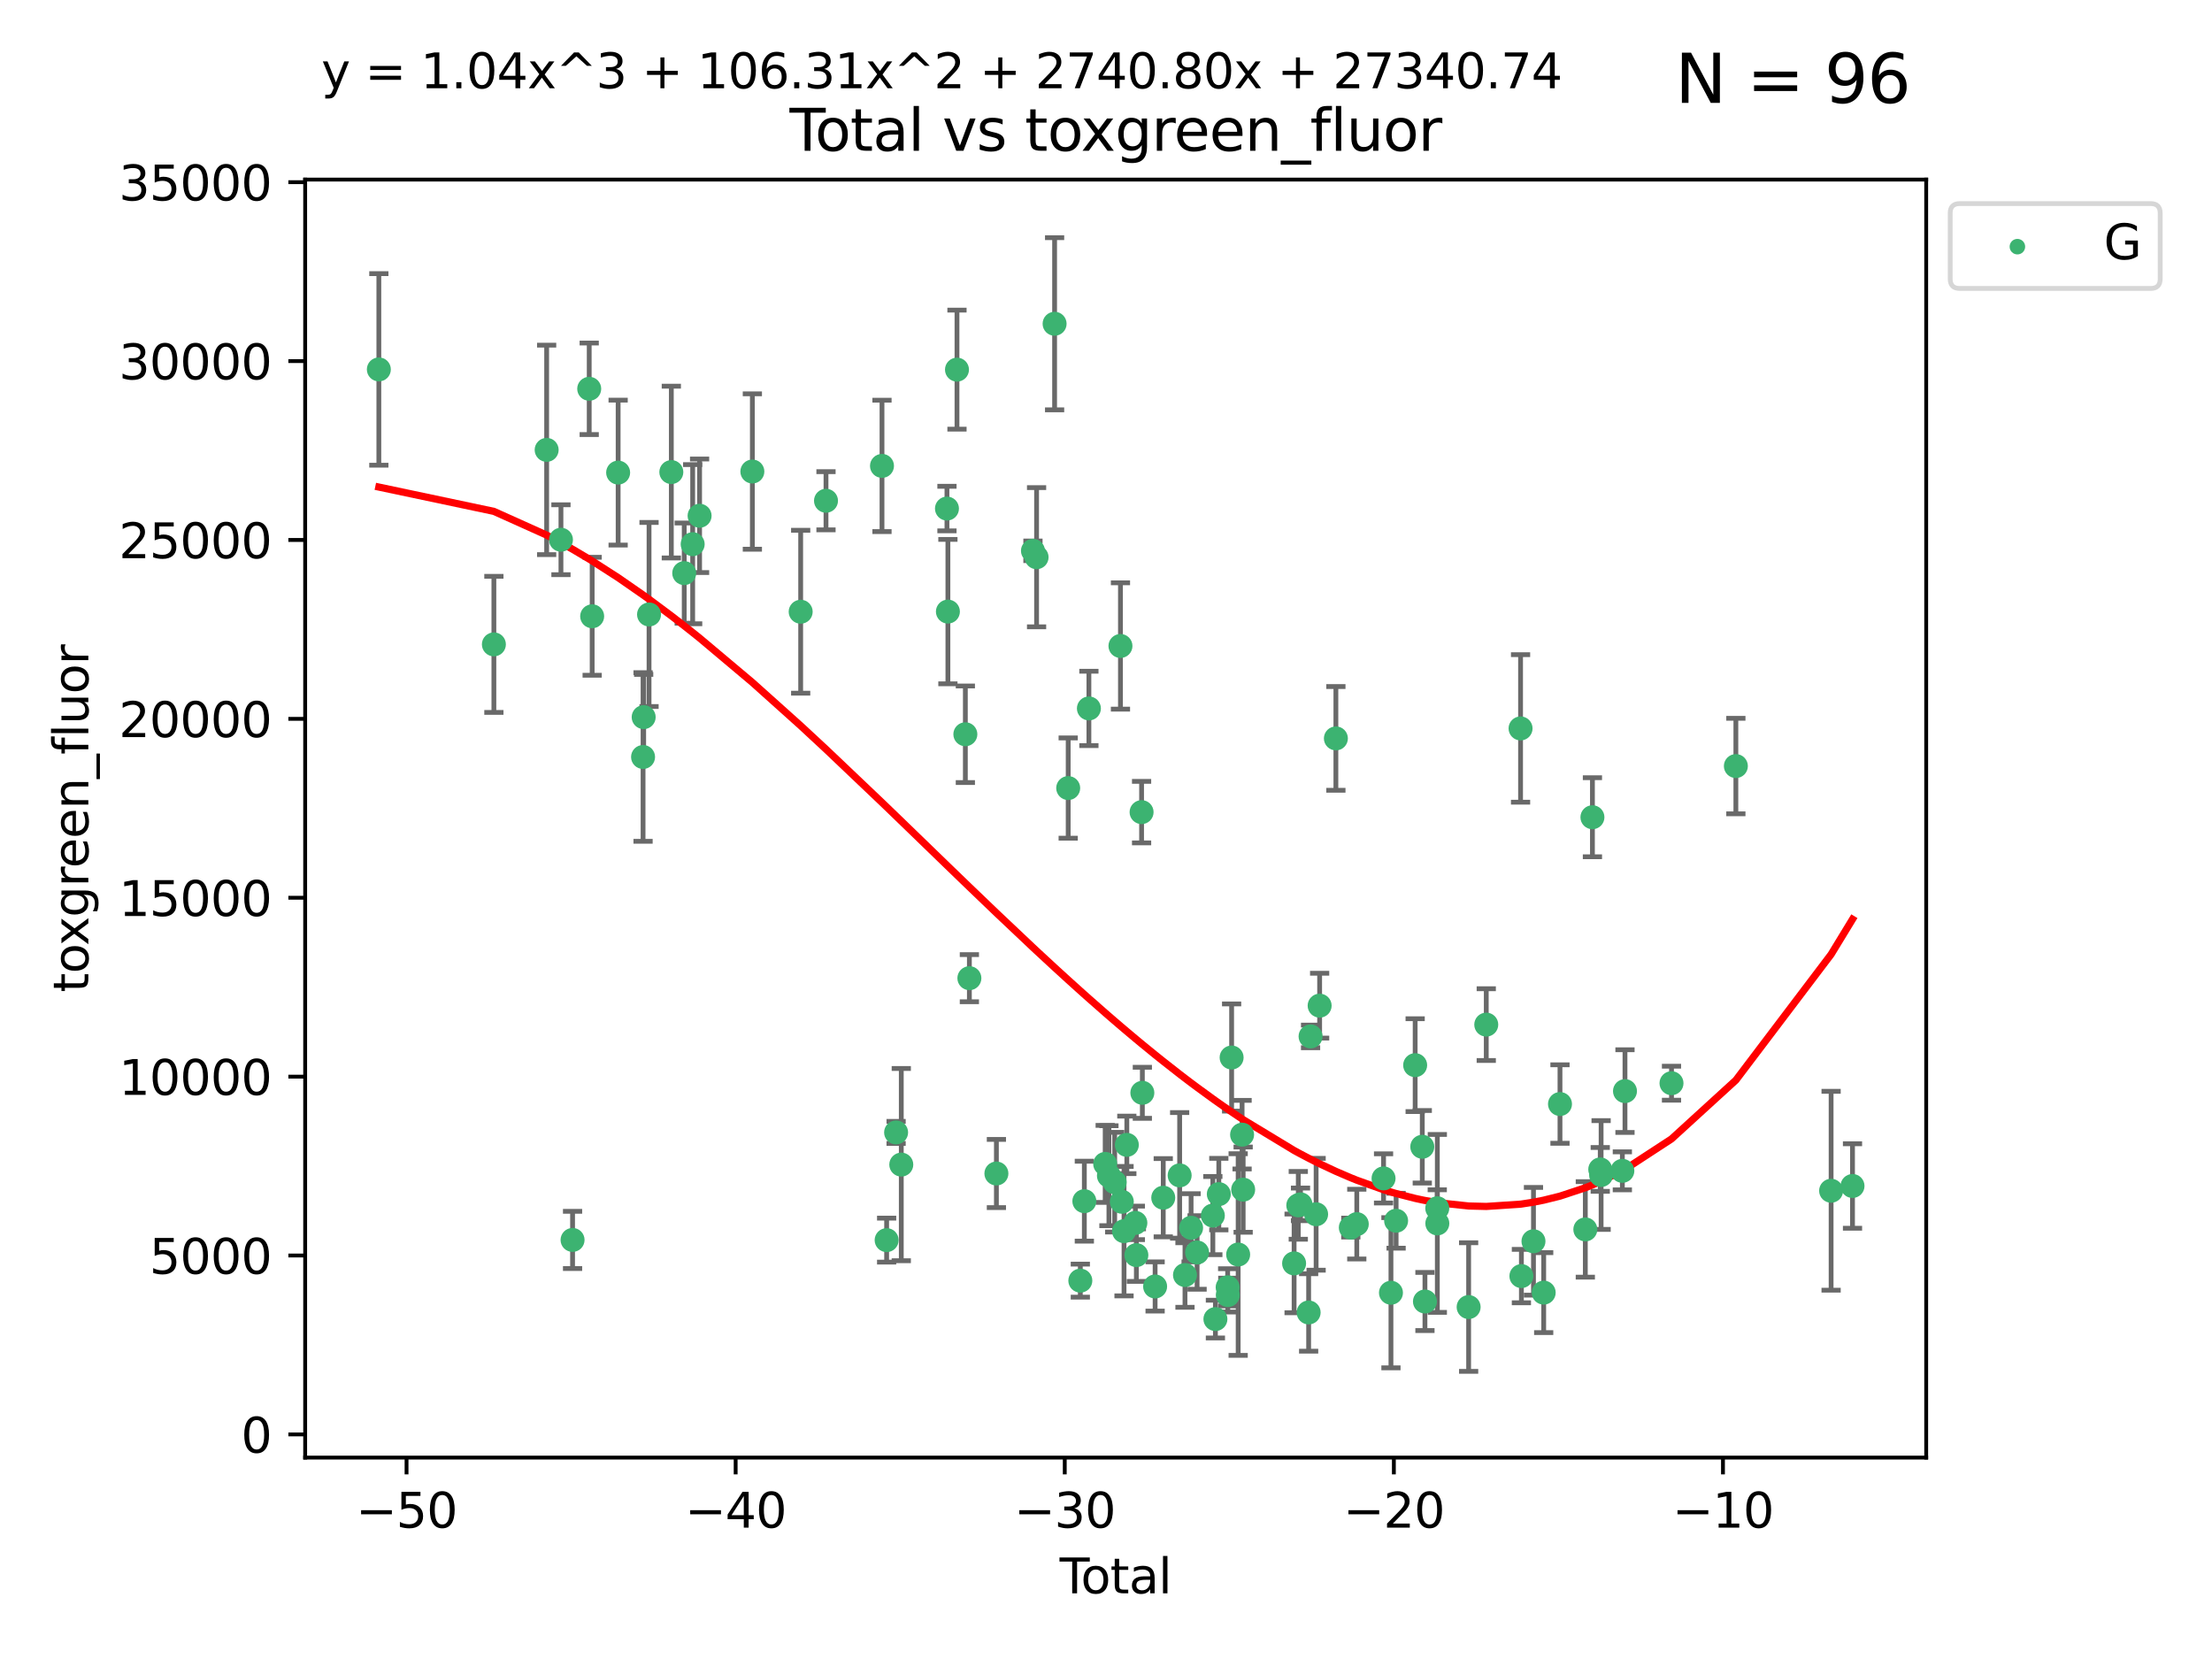 <?xml version="1.0" encoding="utf-8" standalone="no"?>
<!DOCTYPE svg PUBLIC "-//W3C//DTD SVG 1.1//EN"
  "http://www.w3.org/Graphics/SVG/1.1/DTD/svg11.dtd">
<svg xmlns:xlink="http://www.w3.org/1999/xlink" width="460.8pt" height="345.6pt" viewBox="0 0 460.8 345.6" xmlns="http://www.w3.org/2000/svg" version="1.1">
 <defs>
  <style type="text/css">*{stroke-linejoin: round; stroke-linecap: butt}</style>
 </defs>
 <g id="figure_1">
  <g id="patch_1">
   <path d="M 0 345.6 
L 460.8 345.6 
L 460.8 0 
L 0 0 
z
" style="fill: #ffffff"/>
  </g>
  <g id="axes_1">
   <g id="patch_2">
    <path d="M 63.571 303.64 
L 401.26 303.64 
L 401.26 37.411 
L 63.571 37.411 
z
" style="fill: #ffffff"/>
   </g>
   <g id="PathCollection_1">
    <defs>
     <path id="mbd32f1320f" d="M 0 1.118 
C 0.297 1.118 0.581 1 0.791 0.791 
C 1 0.581 1.118 0.297 1.118 0 
C 1.118 -0.297 1 -0.581 0.791 -0.791 
C 0.581 -1 0.297 -1.118 0 -1.118 
C -0.297 -1.118 -0.581 -1 -0.791 -0.791 
C -1 -0.581 -1.118 -0.297 -1.118 0 
C -1.118 0.297 -1 0.581 -0.791 0.791 
C -0.581 1 -0.297 1.118 0 1.118 
z
" style="stroke: #3cb371"/>
    </defs>
    <g clip-path="url(#p0650321cf2)">
     <use xlink:href="#mbd32f1320f" x="78.921" y="76.956" style="fill: #3cb371; stroke: #3cb371"/>
     <use xlink:href="#mbd32f1320f" x="102.885" y="134.235" style="fill: #3cb371; stroke: #3cb371"/>
     <use xlink:href="#mbd32f1320f" x="113.877" y="93.718" style="fill: #3cb371; stroke: #3cb371"/>
     <use xlink:href="#mbd32f1320f" x="116.857" y="112.436" style="fill: #3cb371; stroke: #3cb371"/>
     <use xlink:href="#mbd32f1320f" x="119.276" y="258.3" style="fill: #3cb371; stroke: #3cb371"/>
     <use xlink:href="#mbd32f1320f" x="122.744" y="80.993" style="fill: #3cb371; stroke: #3cb371"/>
     <use xlink:href="#mbd32f1320f" x="123.358" y="128.381" style="fill: #3cb371; stroke: #3cb371"/>
     <use xlink:href="#mbd32f1320f" x="128.77" y="98.45" style="fill: #3cb371; stroke: #3cb371"/>
     <use xlink:href="#mbd32f1320f" x="133.962" y="157.693" style="fill: #3cb371; stroke: #3cb371"/>
     <use xlink:href="#mbd32f1320f" x="134.089" y="149.392" style="fill: #3cb371; stroke: #3cb371"/>
     <use xlink:href="#mbd32f1320f" x="135.207" y="128.007" style="fill: #3cb371; stroke: #3cb371"/>
     <use xlink:href="#mbd32f1320f" x="139.85" y="98.342" style="fill: #3cb371; stroke: #3cb371"/>
     <use xlink:href="#mbd32f1320f" x="142.537" y="119.392" style="fill: #3cb371; stroke: #3cb371"/>
     <use xlink:href="#mbd32f1320f" x="144.296" y="113.363" style="fill: #3cb371; stroke: #3cb371"/>
     <use xlink:href="#mbd32f1320f" x="145.738" y="107.442" style="fill: #3cb371; stroke: #3cb371"/>
     <use xlink:href="#mbd32f1320f" x="156.73" y="98.225" style="fill: #3cb371; stroke: #3cb371"/>
     <use xlink:href="#mbd32f1320f" x="166.795" y="127.436" style="fill: #3cb371; stroke: #3cb371"/>
     <use xlink:href="#mbd32f1320f" x="172.07" y="104.317" style="fill: #3cb371; stroke: #3cb371"/>
     <use xlink:href="#mbd32f1320f" x="183.735" y="97.055" style="fill: #3cb371; stroke: #3cb371"/>
     <use xlink:href="#mbd32f1320f" x="184.703" y="258.342" style="fill: #3cb371; stroke: #3cb371"/>
     <use xlink:href="#mbd32f1320f" x="186.675" y="235.905" style="fill: #3cb371; stroke: #3cb371"/>
     <use xlink:href="#mbd32f1320f" x="187.753" y="242.608" style="fill: #3cb371; stroke: #3cb371"/>
     <use xlink:href="#mbd32f1320f" x="197.268" y="105.944" style="fill: #3cb371; stroke: #3cb371"/>
     <use xlink:href="#mbd32f1320f" x="197.466" y="127.406" style="fill: #3cb371; stroke: #3cb371"/>
     <use xlink:href="#mbd32f1320f" x="199.357" y="77.002" style="fill: #3cb371; stroke: #3cb371"/>
     <use xlink:href="#mbd32f1320f" x="201.101" y="152.96" style="fill: #3cb371; stroke: #3cb371"/>
     <use xlink:href="#mbd32f1320f" x="201.94" y="203.772" style="fill: #3cb371; stroke: #3cb371"/>
     <use xlink:href="#mbd32f1320f" x="207.568" y="244.464" style="fill: #3cb371; stroke: #3cb371"/>
     <use xlink:href="#mbd32f1320f" x="215.183" y="114.74" style="fill: #3cb371; stroke: #3cb371"/>
     <use xlink:href="#mbd32f1320f" x="215.938" y="116.079" style="fill: #3cb371; stroke: #3cb371"/>
     <use xlink:href="#mbd32f1320f" x="219.693" y="67.445" style="fill: #3cb371; stroke: #3cb371"/>
     <use xlink:href="#mbd32f1320f" x="222.525" y="164.168" style="fill: #3cb371; stroke: #3cb371"/>
     <use xlink:href="#mbd32f1320f" x="225.052" y="266.78" style="fill: #3cb371; stroke: #3cb371"/>
     <use xlink:href="#mbd32f1320f" x="225.889" y="250.226" style="fill: #3cb371; stroke: #3cb371"/>
     <use xlink:href="#mbd32f1320f" x="226.838" y="147.579" style="fill: #3cb371; stroke: #3cb371"/>
     <use xlink:href="#mbd32f1320f" x="230.231" y="242.461" style="fill: #3cb371; stroke: #3cb371"/>
     <use xlink:href="#mbd32f1320f" x="231.01" y="244.924" style="fill: #3cb371; stroke: #3cb371"/>
     <use xlink:href="#mbd32f1320f" x="232.208" y="246.269" style="fill: #3cb371; stroke: #3cb371"/>
     <use xlink:href="#mbd32f1320f" x="233.412" y="134.569" style="fill: #3cb371; stroke: #3cb371"/>
     <use xlink:href="#mbd32f1320f" x="233.692" y="250.348" style="fill: #3cb371; stroke: #3cb371"/>
     <use xlink:href="#mbd32f1320f" x="234.156" y="256.475" style="fill: #3cb371; stroke: #3cb371"/>
     <use xlink:href="#mbd32f1320f" x="234.739" y="238.496" style="fill: #3cb371; stroke: #3cb371"/>
     <use xlink:href="#mbd32f1320f" x="236.517" y="254.749" style="fill: #3cb371; stroke: #3cb371"/>
     <use xlink:href="#mbd32f1320f" x="236.725" y="261.465" style="fill: #3cb371; stroke: #3cb371"/>
     <use xlink:href="#mbd32f1320f" x="237.813" y="169.181" style="fill: #3cb371; stroke: #3cb371"/>
     <use xlink:href="#mbd32f1320f" x="237.972" y="227.65" style="fill: #3cb371; stroke: #3cb371"/>
     <use xlink:href="#mbd32f1320f" x="240.631" y="267.994" style="fill: #3cb371; stroke: #3cb371"/>
     <use xlink:href="#mbd32f1320f" x="242.327" y="249.505" style="fill: #3cb371; stroke: #3cb371"/>
     <use xlink:href="#mbd32f1320f" x="245.743" y="244.855" style="fill: #3cb371; stroke: #3cb371"/>
     <use xlink:href="#mbd32f1320f" x="246.854" y="265.61" style="fill: #3cb371; stroke: #3cb371"/>
     <use xlink:href="#mbd32f1320f" x="248.127" y="255.77" style="fill: #3cb371; stroke: #3cb371"/>
     <use xlink:href="#mbd32f1320f" x="249.377" y="260.913" style="fill: #3cb371; stroke: #3cb371"/>
     <use xlink:href="#mbd32f1320f" x="252.658" y="253.226" style="fill: #3cb371; stroke: #3cb371"/>
     <use xlink:href="#mbd32f1320f" x="253.193" y="274.789" style="fill: #3cb371; stroke: #3cb371"/>
     <use xlink:href="#mbd32f1320f" x="253.901" y="248.757" style="fill: #3cb371; stroke: #3cb371"/>
     <use xlink:href="#mbd32f1320f" x="255.744" y="268.17" style="fill: #3cb371; stroke: #3cb371"/>
     <use xlink:href="#mbd32f1320f" x="255.773" y="269.789" style="fill: #3cb371; stroke: #3cb371"/>
     <use xlink:href="#mbd32f1320f" x="256.568" y="220.299" style="fill: #3cb371; stroke: #3cb371"/>
     <use xlink:href="#mbd32f1320f" x="257.932" y="261.342" style="fill: #3cb371; stroke: #3cb371"/>
     <use xlink:href="#mbd32f1320f" x="258.75" y="236.374" style="fill: #3cb371; stroke: #3cb371"/>
     <use xlink:href="#mbd32f1320f" x="258.973" y="247.825" style="fill: #3cb371; stroke: #3cb371"/>
     <use xlink:href="#mbd32f1320f" x="269.585" y="263.187" style="fill: #3cb371; stroke: #3cb371"/>
     <use xlink:href="#mbd32f1320f" x="270.457" y="251.096" style="fill: #3cb371; stroke: #3cb371"/>
     <use xlink:href="#mbd32f1320f" x="270.919" y="250.891" style="fill: #3cb371; stroke: #3cb371"/>
     <use xlink:href="#mbd32f1320f" x="272.614" y="273.408" style="fill: #3cb371; stroke: #3cb371"/>
     <use xlink:href="#mbd32f1320f" x="273.016" y="215.902" style="fill: #3cb371; stroke: #3cb371"/>
     <use xlink:href="#mbd32f1320f" x="274.171" y="252.953" style="fill: #3cb371; stroke: #3cb371"/>
     <use xlink:href="#mbd32f1320f" x="274.905" y="209.497" style="fill: #3cb371; stroke: #3cb371"/>
     <use xlink:href="#mbd32f1320f" x="278.29" y="153.823" style="fill: #3cb371; stroke: #3cb371"/>
     <use xlink:href="#mbd32f1320f" x="281.399" y="255.724" style="fill: #3cb371; stroke: #3cb371"/>
     <use xlink:href="#mbd32f1320f" x="282.643" y="255.004" style="fill: #3cb371; stroke: #3cb371"/>
     <use xlink:href="#mbd32f1320f" x="288.22" y="245.481" style="fill: #3cb371; stroke: #3cb371"/>
     <use xlink:href="#mbd32f1320f" x="289.761" y="269.302" style="fill: #3cb371; stroke: #3cb371"/>
     <use xlink:href="#mbd32f1320f" x="290.835" y="254.301" style="fill: #3cb371; stroke: #3cb371"/>
     <use xlink:href="#mbd32f1320f" x="294.803" y="221.893" style="fill: #3cb371; stroke: #3cb371"/>
     <use xlink:href="#mbd32f1320f" x="296.286" y="238.892" style="fill: #3cb371; stroke: #3cb371"/>
     <use xlink:href="#mbd32f1320f" x="296.843" y="271.124" style="fill: #3cb371; stroke: #3cb371"/>
     <use xlink:href="#mbd32f1320f" x="299.408" y="251.706" style="fill: #3cb371; stroke: #3cb371"/>
     <use xlink:href="#mbd32f1320f" x="299.422" y="254.861" style="fill: #3cb371; stroke: #3cb371"/>
     <use xlink:href="#mbd32f1320f" x="305.943" y="272.283" style="fill: #3cb371; stroke: #3cb371"/>
     <use xlink:href="#mbd32f1320f" x="309.615" y="213.446" style="fill: #3cb371; stroke: #3cb371"/>
     <use xlink:href="#mbd32f1320f" x="316.761" y="151.744" style="fill: #3cb371; stroke: #3cb371"/>
     <use xlink:href="#mbd32f1320f" x="316.935" y="265.831" style="fill: #3cb371; stroke: #3cb371"/>
     <use xlink:href="#mbd32f1320f" x="319.451" y="258.579" style="fill: #3cb371; stroke: #3cb371"/>
     <use xlink:href="#mbd32f1320f" x="321.58" y="269.276" style="fill: #3cb371; stroke: #3cb371"/>
     <use xlink:href="#mbd32f1320f" x="324.974" y="229.991" style="fill: #3cb371; stroke: #3cb371"/>
     <use xlink:href="#mbd32f1320f" x="330.252" y="256.108" style="fill: #3cb371; stroke: #3cb371"/>
     <use xlink:href="#mbd32f1320f" x="331.732" y="170.244" style="fill: #3cb371; stroke: #3cb371"/>
     <use xlink:href="#mbd32f1320f" x="333.361" y="243.609" style="fill: #3cb371; stroke: #3cb371"/>
     <use xlink:href="#mbd32f1320f" x="333.54" y="244.778" style="fill: #3cb371; stroke: #3cb371"/>
     <use xlink:href="#mbd32f1320f" x="337.966" y="243.907" style="fill: #3cb371; stroke: #3cb371"/>
     <use xlink:href="#mbd32f1320f" x="338.514" y="227.297" style="fill: #3cb371; stroke: #3cb371"/>
     <use xlink:href="#mbd32f1320f" x="348.204" y="225.652" style="fill: #3cb371; stroke: #3cb371"/>
     <use xlink:href="#mbd32f1320f" x="361.613" y="159.586" style="fill: #3cb371; stroke: #3cb371"/>
     <use xlink:href="#mbd32f1320f" x="381.453" y="248.056" style="fill: #3cb371; stroke: #3cb371"/>
     <use xlink:href="#mbd32f1320f" x="385.911" y="247.063" style="fill: #3cb371; stroke: #3cb371"/>
    </g>
   </g>
   <g id="matplotlib.axis_1">
    <g id="xtick_1">
     <g id="line2d_1">
      <defs>
       <path id="m823c40b11e" d="M 0 0 
L 0 3.5 
" style="stroke: #000000; stroke-width: 0.8"/>
      </defs>
      <g>
       <use xlink:href="#m823c40b11e" x="84.691" y="303.64" style="stroke: #000000; stroke-width: 0.8"/>
      </g>
     </g>
     <g id="text_1">
      <!-- −50 -->
      <g transform="translate(74.138 318.238)scale(0.1 -0.1)">
       <defs>
        <path id="DejaVuSans-2212" d="M 678 2272 
L 4684 2272 
L 4684 1741 
L 678 1741 
L 678 2272 
z
" transform="scale(0.016)"/>
        <path id="DejaVuSans-35" d="M 691 4666 
L 3169 4666 
L 3169 4134 
L 1269 4134 
L 1269 2991 
Q 1406 3038 1543 3061 
Q 1681 3084 1819 3084 
Q 2600 3084 3056 2656 
Q 3513 2228 3513 1497 
Q 3513 744 3044 326 
Q 2575 -91 1722 -91 
Q 1428 -91 1123 -41 
Q 819 9 494 109 
L 494 744 
Q 775 591 1075 516 
Q 1375 441 1709 441 
Q 2250 441 2565 725 
Q 2881 1009 2881 1497 
Q 2881 1984 2565 2268 
Q 2250 2553 1709 2553 
Q 1456 2553 1204 2497 
Q 953 2441 691 2322 
L 691 4666 
z
" transform="scale(0.016)"/>
        <path id="DejaVuSans-30" d="M 2034 4250 
Q 1547 4250 1301 3770 
Q 1056 3291 1056 2328 
Q 1056 1369 1301 889 
Q 1547 409 2034 409 
Q 2525 409 2770 889 
Q 3016 1369 3016 2328 
Q 3016 3291 2770 3770 
Q 2525 4250 2034 4250 
z
M 2034 4750 
Q 2819 4750 3233 4129 
Q 3647 3509 3647 2328 
Q 3647 1150 3233 529 
Q 2819 -91 2034 -91 
Q 1250 -91 836 529 
Q 422 1150 422 2328 
Q 422 3509 836 4129 
Q 1250 4750 2034 4750 
z
" transform="scale(0.016)"/>
       </defs>
       <use xlink:href="#DejaVuSans-2212"/>
       <use xlink:href="#DejaVuSans-35" x="83.789"/>
       <use xlink:href="#DejaVuSans-30" x="147.412"/>
      </g>
     </g>
    </g>
    <g id="xtick_2">
     <g id="line2d_2">
      <g>
       <use xlink:href="#m823c40b11e" x="153.249" y="303.64" style="stroke: #000000; stroke-width: 0.8"/>
      </g>
     </g>
     <g id="text_2">
      <!-- −40 -->
      <g transform="translate(142.697 318.238)scale(0.1 -0.1)">
       <defs>
        <path id="DejaVuSans-34" d="M 2419 4116 
L 825 1625 
L 2419 1625 
L 2419 4116 
z
M 2253 4666 
L 3047 4666 
L 3047 1625 
L 3713 1625 
L 3713 1100 
L 3047 1100 
L 3047 0 
L 2419 0 
L 2419 1100 
L 313 1100 
L 313 1709 
L 2253 4666 
z
" transform="scale(0.016)"/>
       </defs>
       <use xlink:href="#DejaVuSans-2212"/>
       <use xlink:href="#DejaVuSans-34" x="83.789"/>
       <use xlink:href="#DejaVuSans-30" x="147.412"/>
      </g>
     </g>
    </g>
    <g id="xtick_3">
     <g id="line2d_3">
      <g>
       <use xlink:href="#m823c40b11e" x="221.808" y="303.64" style="stroke: #000000; stroke-width: 0.8"/>
      </g>
     </g>
     <g id="text_3">
      <!-- −30 -->
      <g transform="translate(211.256 318.238)scale(0.1 -0.1)">
       <defs>
        <path id="DejaVuSans-33" d="M 2597 2516 
Q 3050 2419 3304 2112 
Q 3559 1806 3559 1356 
Q 3559 666 3084 287 
Q 2609 -91 1734 -91 
Q 1441 -91 1130 -33 
Q 819 25 488 141 
L 488 750 
Q 750 597 1062 519 
Q 1375 441 1716 441 
Q 2309 441 2620 675 
Q 2931 909 2931 1356 
Q 2931 1769 2642 2001 
Q 2353 2234 1838 2234 
L 1294 2234 
L 1294 2753 
L 1863 2753 
Q 2328 2753 2575 2939 
Q 2822 3125 2822 3475 
Q 2822 3834 2567 4026 
Q 2313 4219 1838 4219 
Q 1578 4219 1281 4162 
Q 984 4106 628 3988 
L 628 4550 
Q 988 4650 1302 4700 
Q 1616 4750 1894 4750 
Q 2613 4750 3031 4423 
Q 3450 4097 3450 3541 
Q 3450 3153 3228 2886 
Q 3006 2619 2597 2516 
z
" transform="scale(0.016)"/>
       </defs>
       <use xlink:href="#DejaVuSans-2212"/>
       <use xlink:href="#DejaVuSans-33" x="83.789"/>
       <use xlink:href="#DejaVuSans-30" x="147.412"/>
      </g>
     </g>
    </g>
    <g id="xtick_4">
     <g id="line2d_4">
      <g>
       <use xlink:href="#m823c40b11e" x="290.367" y="303.64" style="stroke: #000000; stroke-width: 0.8"/>
      </g>
     </g>
     <g id="text_4">
      <!-- −20 -->
      <g transform="translate(279.815 318.238)scale(0.1 -0.1)">
       <defs>
        <path id="DejaVuSans-32" d="M 1228 531 
L 3431 531 
L 3431 0 
L 469 0 
L 469 531 
Q 828 903 1448 1529 
Q 2069 2156 2228 2338 
Q 2531 2678 2651 2914 
Q 2772 3150 2772 3378 
Q 2772 3750 2511 3984 
Q 2250 4219 1831 4219 
Q 1534 4219 1204 4116 
Q 875 4013 500 3803 
L 500 4441 
Q 881 4594 1212 4672 
Q 1544 4750 1819 4750 
Q 2544 4750 2975 4387 
Q 3406 4025 3406 3419 
Q 3406 3131 3298 2873 
Q 3191 2616 2906 2266 
Q 2828 2175 2409 1742 
Q 1991 1309 1228 531 
z
" transform="scale(0.016)"/>
       </defs>
       <use xlink:href="#DejaVuSans-2212"/>
       <use xlink:href="#DejaVuSans-32" x="83.789"/>
       <use xlink:href="#DejaVuSans-30" x="147.412"/>
      </g>
     </g>
    </g>
    <g id="xtick_5">
     <g id="line2d_5">
      <g>
       <use xlink:href="#m823c40b11e" x="358.926" y="303.64" style="stroke: #000000; stroke-width: 0.8"/>
      </g>
     </g>
     <g id="text_5">
      <!-- −10 -->
      <g transform="translate(348.373 318.238)scale(0.1 -0.1)">
       <defs>
        <path id="DejaVuSans-31" d="M 794 531 
L 1825 531 
L 1825 4091 
L 703 3866 
L 703 4441 
L 1819 4666 
L 2450 4666 
L 2450 531 
L 3481 531 
L 3481 0 
L 794 0 
L 794 531 
z
" transform="scale(0.016)"/>
       </defs>
       <use xlink:href="#DejaVuSans-2212"/>
       <use xlink:href="#DejaVuSans-31" x="83.789"/>
       <use xlink:href="#DejaVuSans-30" x="147.412"/>
      </g>
     </g>
    </g>
    <g id="text_6">
     <!-- Total -->
     <g transform="translate(220.739 331.917)scale(0.1 -0.1)">
      <defs>
       <path id="DejaVuSans-54" d="M -19 4666 
L 3928 4666 
L 3928 4134 
L 2272 4134 
L 2272 0 
L 1638 0 
L 1638 4134 
L -19 4134 
L -19 4666 
z
" transform="scale(0.016)"/>
       <path id="DejaVuSans-6f" d="M 1959 3097 
Q 1497 3097 1228 2736 
Q 959 2375 959 1747 
Q 959 1119 1226 758 
Q 1494 397 1959 397 
Q 2419 397 2687 759 
Q 2956 1122 2956 1747 
Q 2956 2369 2687 2733 
Q 2419 3097 1959 3097 
z
M 1959 3584 
Q 2709 3584 3137 3096 
Q 3566 2609 3566 1747 
Q 3566 888 3137 398 
Q 2709 -91 1959 -91 
Q 1206 -91 779 398 
Q 353 888 353 1747 
Q 353 2609 779 3096 
Q 1206 3584 1959 3584 
z
" transform="scale(0.016)"/>
       <path id="DejaVuSans-74" d="M 1172 4494 
L 1172 3500 
L 2356 3500 
L 2356 3053 
L 1172 3053 
L 1172 1153 
Q 1172 725 1289 603 
Q 1406 481 1766 481 
L 2356 481 
L 2356 0 
L 1766 0 
Q 1100 0 847 248 
Q 594 497 594 1153 
L 594 3053 
L 172 3053 
L 172 3500 
L 594 3500 
L 594 4494 
L 1172 4494 
z
" transform="scale(0.016)"/>
       <path id="DejaVuSans-61" d="M 2194 1759 
Q 1497 1759 1228 1600 
Q 959 1441 959 1056 
Q 959 750 1161 570 
Q 1363 391 1709 391 
Q 2188 391 2477 730 
Q 2766 1069 2766 1631 
L 2766 1759 
L 2194 1759 
z
M 3341 1997 
L 3341 0 
L 2766 0 
L 2766 531 
Q 2569 213 2275 61 
Q 1981 -91 1556 -91 
Q 1019 -91 701 211 
Q 384 513 384 1019 
Q 384 1609 779 1909 
Q 1175 2209 1959 2209 
L 2766 2209 
L 2766 2266 
Q 2766 2663 2505 2880 
Q 2244 3097 1772 3097 
Q 1472 3097 1187 3025 
Q 903 2953 641 2809 
L 641 3341 
Q 956 3463 1253 3523 
Q 1550 3584 1831 3584 
Q 2591 3584 2966 3190 
Q 3341 2797 3341 1997 
z
" transform="scale(0.016)"/>
       <path id="DejaVuSans-6c" d="M 603 4863 
L 1178 4863 
L 1178 0 
L 603 0 
L 603 4863 
z
" transform="scale(0.016)"/>
      </defs>
      <use xlink:href="#DejaVuSans-54"/>
      <use xlink:href="#DejaVuSans-6f" x="44.084"/>
      <use xlink:href="#DejaVuSans-74" x="105.266"/>
      <use xlink:href="#DejaVuSans-61" x="144.475"/>
      <use xlink:href="#DejaVuSans-6c" x="205.754"/>
     </g>
    </g>
   </g>
   <g id="matplotlib.axis_2">
    <g id="ytick_1">
     <g id="line2d_6">
      <defs>
       <path id="ma02d85d9ef" d="M 0 0 
L -3.5 0 
" style="stroke: #000000; stroke-width: 0.8"/>
      </defs>
      <g>
       <use xlink:href="#ma02d85d9ef" x="63.571" y="298.815" style="stroke: #000000; stroke-width: 0.8"/>
      </g>
     </g>
     <g id="text_7">
      <!-- 0 -->
      <g transform="translate(50.209 302.614)scale(0.1 -0.1)">
       <use xlink:href="#DejaVuSans-30"/>
      </g>
     </g>
    </g>
    <g id="ytick_2">
     <g id="line2d_7">
      <g>
       <use xlink:href="#ma02d85d9ef" x="63.571" y="261.549" style="stroke: #000000; stroke-width: 0.8"/>
      </g>
     </g>
     <g id="text_8">
      <!-- 5000 -->
      <g transform="translate(31.121 265.348)scale(0.1 -0.1)">
       <use xlink:href="#DejaVuSans-35"/>
       <use xlink:href="#DejaVuSans-30" x="63.623"/>
       <use xlink:href="#DejaVuSans-30" x="127.246"/>
       <use xlink:href="#DejaVuSans-30" x="190.869"/>
      </g>
     </g>
    </g>
    <g id="ytick_3">
     <g id="line2d_8">
      <g>
       <use xlink:href="#ma02d85d9ef" x="63.571" y="224.283" style="stroke: #000000; stroke-width: 0.8"/>
      </g>
     </g>
     <g id="text_9">
      <!-- 10000 -->
      <g transform="translate(24.759 228.082)scale(0.1 -0.1)">
       <use xlink:href="#DejaVuSans-31"/>
       <use xlink:href="#DejaVuSans-30" x="63.623"/>
       <use xlink:href="#DejaVuSans-30" x="127.246"/>
       <use xlink:href="#DejaVuSans-30" x="190.869"/>
       <use xlink:href="#DejaVuSans-30" x="254.492"/>
      </g>
     </g>
    </g>
    <g id="ytick_4">
     <g id="line2d_9">
      <g>
       <use xlink:href="#ma02d85d9ef" x="63.571" y="187.017" style="stroke: #000000; stroke-width: 0.8"/>
      </g>
     </g>
     <g id="text_10">
      <!-- 15000 -->
      <g transform="translate(24.759 190.816)scale(0.1 -0.1)">
       <use xlink:href="#DejaVuSans-31"/>
       <use xlink:href="#DejaVuSans-35" x="63.623"/>
       <use xlink:href="#DejaVuSans-30" x="127.246"/>
       <use xlink:href="#DejaVuSans-30" x="190.869"/>
       <use xlink:href="#DejaVuSans-30" x="254.492"/>
      </g>
     </g>
    </g>
    <g id="ytick_5">
     <g id="line2d_10">
      <g>
       <use xlink:href="#ma02d85d9ef" x="63.571" y="149.75" style="stroke: #000000; stroke-width: 0.8"/>
      </g>
     </g>
     <g id="text_11">
      <!-- 20000 -->
      <g transform="translate(24.759 153.55)scale(0.1 -0.1)">
       <use xlink:href="#DejaVuSans-32"/>
       <use xlink:href="#DejaVuSans-30" x="63.623"/>
       <use xlink:href="#DejaVuSans-30" x="127.246"/>
       <use xlink:href="#DejaVuSans-30" x="190.869"/>
       <use xlink:href="#DejaVuSans-30" x="254.492"/>
      </g>
     </g>
    </g>
    <g id="ytick_6">
     <g id="line2d_11">
      <g>
       <use xlink:href="#ma02d85d9ef" x="63.571" y="112.484" style="stroke: #000000; stroke-width: 0.8"/>
      </g>
     </g>
     <g id="text_12">
      <!-- 25000 -->
      <g transform="translate(24.759 116.284)scale(0.1 -0.1)">
       <use xlink:href="#DejaVuSans-32"/>
       <use xlink:href="#DejaVuSans-35" x="63.623"/>
       <use xlink:href="#DejaVuSans-30" x="127.246"/>
       <use xlink:href="#DejaVuSans-30" x="190.869"/>
       <use xlink:href="#DejaVuSans-30" x="254.492"/>
      </g>
     </g>
    </g>
    <g id="ytick_7">
     <g id="line2d_12">
      <g>
       <use xlink:href="#ma02d85d9ef" x="63.571" y="75.218" style="stroke: #000000; stroke-width: 0.8"/>
      </g>
     </g>
     <g id="text_13">
      <!-- 30000 -->
      <g transform="translate(24.759 79.018)scale(0.1 -0.1)">
       <use xlink:href="#DejaVuSans-33"/>
       <use xlink:href="#DejaVuSans-30" x="63.623"/>
       <use xlink:href="#DejaVuSans-30" x="127.246"/>
       <use xlink:href="#DejaVuSans-30" x="190.869"/>
       <use xlink:href="#DejaVuSans-30" x="254.492"/>
      </g>
     </g>
    </g>
    <g id="ytick_8">
     <g id="line2d_13">
      <g>
       <use xlink:href="#ma02d85d9ef" x="63.571" y="37.952" style="stroke: #000000; stroke-width: 0.8"/>
      </g>
     </g>
     <g id="text_14">
      <!-- 35000 -->
      <g transform="translate(24.759 41.752)scale(0.1 -0.1)">
       <use xlink:href="#DejaVuSans-33"/>
       <use xlink:href="#DejaVuSans-35" x="63.623"/>
       <use xlink:href="#DejaVuSans-30" x="127.246"/>
       <use xlink:href="#DejaVuSans-30" x="190.869"/>
       <use xlink:href="#DejaVuSans-30" x="254.492"/>
      </g>
     </g>
    </g>
    <g id="text_15">
     <!-- toxgreen_fluor -->
     <g transform="translate(18.401 206.72)rotate(-90)scale(0.1 -0.1)">
      <defs>
       <path id="DejaVuSans-78" d="M 3513 3500 
L 2247 1797 
L 3578 0 
L 2900 0 
L 1881 1375 
L 863 0 
L 184 0 
L 1544 1831 
L 300 3500 
L 978 3500 
L 1906 2253 
L 2834 3500 
L 3513 3500 
z
" transform="scale(0.016)"/>
       <path id="DejaVuSans-67" d="M 2906 1791 
Q 2906 2416 2648 2759 
Q 2391 3103 1925 3103 
Q 1463 3103 1205 2759 
Q 947 2416 947 1791 
Q 947 1169 1205 825 
Q 1463 481 1925 481 
Q 2391 481 2648 825 
Q 2906 1169 2906 1791 
z
M 3481 434 
Q 3481 -459 3084 -895 
Q 2688 -1331 1869 -1331 
Q 1566 -1331 1297 -1286 
Q 1028 -1241 775 -1147 
L 775 -588 
Q 1028 -725 1275 -790 
Q 1522 -856 1778 -856 
Q 2344 -856 2625 -561 
Q 2906 -266 2906 331 
L 2906 616 
Q 2728 306 2450 153 
Q 2172 0 1784 0 
Q 1141 0 747 490 
Q 353 981 353 1791 
Q 353 2603 747 3093 
Q 1141 3584 1784 3584 
Q 2172 3584 2450 3431 
Q 2728 3278 2906 2969 
L 2906 3500 
L 3481 3500 
L 3481 434 
z
" transform="scale(0.016)"/>
       <path id="DejaVuSans-72" d="M 2631 2963 
Q 2534 3019 2420 3045 
Q 2306 3072 2169 3072 
Q 1681 3072 1420 2755 
Q 1159 2438 1159 1844 
L 1159 0 
L 581 0 
L 581 3500 
L 1159 3500 
L 1159 2956 
Q 1341 3275 1631 3429 
Q 1922 3584 2338 3584 
Q 2397 3584 2469 3576 
Q 2541 3569 2628 3553 
L 2631 2963 
z
" transform="scale(0.016)"/>
       <path id="DejaVuSans-65" d="M 3597 1894 
L 3597 1613 
L 953 1613 
Q 991 1019 1311 708 
Q 1631 397 2203 397 
Q 2534 397 2845 478 
Q 3156 559 3463 722 
L 3463 178 
Q 3153 47 2828 -22 
Q 2503 -91 2169 -91 
Q 1331 -91 842 396 
Q 353 884 353 1716 
Q 353 2575 817 3079 
Q 1281 3584 2069 3584 
Q 2775 3584 3186 3129 
Q 3597 2675 3597 1894 
z
M 3022 2063 
Q 3016 2534 2758 2815 
Q 2500 3097 2075 3097 
Q 1594 3097 1305 2825 
Q 1016 2553 972 2059 
L 3022 2063 
z
" transform="scale(0.016)"/>
       <path id="DejaVuSans-6e" d="M 3513 2113 
L 3513 0 
L 2938 0 
L 2938 2094 
Q 2938 2591 2744 2837 
Q 2550 3084 2163 3084 
Q 1697 3084 1428 2787 
Q 1159 2491 1159 1978 
L 1159 0 
L 581 0 
L 581 3500 
L 1159 3500 
L 1159 2956 
Q 1366 3272 1645 3428 
Q 1925 3584 2291 3584 
Q 2894 3584 3203 3211 
Q 3513 2838 3513 2113 
z
" transform="scale(0.016)"/>
       <path id="DejaVuSans-5f" d="M 3263 -1063 
L 3263 -1509 
L -63 -1509 
L -63 -1063 
L 3263 -1063 
z
" transform="scale(0.016)"/>
       <path id="DejaVuSans-66" d="M 2375 4863 
L 2375 4384 
L 1825 4384 
Q 1516 4384 1395 4259 
Q 1275 4134 1275 3809 
L 1275 3500 
L 2222 3500 
L 2222 3053 
L 1275 3053 
L 1275 0 
L 697 0 
L 697 3053 
L 147 3053 
L 147 3500 
L 697 3500 
L 697 3744 
Q 697 4328 969 4595 
Q 1241 4863 1831 4863 
L 2375 4863 
z
" transform="scale(0.016)"/>
       <path id="DejaVuSans-75" d="M 544 1381 
L 544 3500 
L 1119 3500 
L 1119 1403 
Q 1119 906 1312 657 
Q 1506 409 1894 409 
Q 2359 409 2629 706 
Q 2900 1003 2900 1516 
L 2900 3500 
L 3475 3500 
L 3475 0 
L 2900 0 
L 2900 538 
Q 2691 219 2414 64 
Q 2138 -91 1772 -91 
Q 1169 -91 856 284 
Q 544 659 544 1381 
z
M 1991 3584 
L 1991 3584 
z
" transform="scale(0.016)"/>
      </defs>
      <use xlink:href="#DejaVuSans-74"/>
      <use xlink:href="#DejaVuSans-6f" x="39.209"/>
      <use xlink:href="#DejaVuSans-78" x="97.266"/>
      <use xlink:href="#DejaVuSans-67" x="156.445"/>
      <use xlink:href="#DejaVuSans-72" x="219.922"/>
      <use xlink:href="#DejaVuSans-65" x="258.785"/>
      <use xlink:href="#DejaVuSans-65" x="320.309"/>
      <use xlink:href="#DejaVuSans-6e" x="381.832"/>
      <use xlink:href="#DejaVuSans-5f" x="445.211"/>
      <use xlink:href="#DejaVuSans-66" x="495.211"/>
      <use xlink:href="#DejaVuSans-6c" x="530.416"/>
      <use xlink:href="#DejaVuSans-75" x="558.199"/>
      <use xlink:href="#DejaVuSans-6f" x="621.578"/>
      <use xlink:href="#DejaVuSans-72" x="682.76"/>
     </g>
    </g>
   </g>
   <g id="LineCollection_1">
    <path d="M 78.921 96.908 
L 78.921 57.003 
" clip-path="url(#p0650321cf2)" style="fill: none; stroke: #696969"/>
    <path d="M 102.885 148.409 
L 102.885 120.062 
" clip-path="url(#p0650321cf2)" style="fill: none; stroke: #696969"/>
    <path d="M 113.877 115.534 
L 113.877 71.903 
" clip-path="url(#p0650321cf2)" style="fill: none; stroke: #696969"/>
    <path d="M 116.857 119.719 
L 116.857 105.152 
" clip-path="url(#p0650321cf2)" style="fill: none; stroke: #696969"/>
    <path d="M 119.276 264.257 
L 119.276 252.343 
" clip-path="url(#p0650321cf2)" style="fill: none; stroke: #696969"/>
    <path d="M 122.744 90.524 
L 122.744 71.462 
" clip-path="url(#p0650321cf2)" style="fill: none; stroke: #696969"/>
    <path d="M 123.358 140.67 
L 123.358 116.092 
" clip-path="url(#p0650321cf2)" style="fill: none; stroke: #696969"/>
    <path d="M 128.77 113.544 
L 128.77 83.355 
" clip-path="url(#p0650321cf2)" style="fill: none; stroke: #696969"/>
    <path d="M 133.962 175.256 
L 133.962 140.131 
" clip-path="url(#p0650321cf2)" style="fill: none; stroke: #696969"/>
    <path d="M 134.089 158.297 
L 134.089 140.487 
" clip-path="url(#p0650321cf2)" style="fill: none; stroke: #696969"/>
    <path d="M 135.207 147.177 
L 135.207 108.837 
" clip-path="url(#p0650321cf2)" style="fill: none; stroke: #696969"/>
    <path d="M 139.85 116.233 
L 139.85 80.45 
" clip-path="url(#p0650321cf2)" style="fill: none; stroke: #696969"/>
    <path d="M 142.537 129.83 
L 142.537 108.954 
" clip-path="url(#p0650321cf2)" style="fill: none; stroke: #696969"/>
    <path d="M 144.296 129.941 
L 144.296 96.785 
" clip-path="url(#p0650321cf2)" style="fill: none; stroke: #696969"/>
    <path d="M 145.738 119.27 
L 145.738 95.615 
" clip-path="url(#p0650321cf2)" style="fill: none; stroke: #696969"/>
    <path d="M 156.73 114.414 
L 156.73 82.037 
" clip-path="url(#p0650321cf2)" style="fill: none; stroke: #696969"/>
    <path d="M 166.795 144.401 
L 166.795 110.47 
" clip-path="url(#p0650321cf2)" style="fill: none; stroke: #696969"/>
    <path d="M 172.07 110.379 
L 172.07 98.256 
" clip-path="url(#p0650321cf2)" style="fill: none; stroke: #696969"/>
    <path d="M 183.735 110.739 
L 183.735 83.372 
" clip-path="url(#p0650321cf2)" style="fill: none; stroke: #696969"/>
    <path d="M 184.703 262.924 
L 184.703 253.759 
" clip-path="url(#p0650321cf2)" style="fill: none; stroke: #696969"/>
    <path d="M 186.675 238.201 
L 186.675 233.609 
" clip-path="url(#p0650321cf2)" style="fill: none; stroke: #696969"/>
    <path d="M 187.753 262.63 
L 187.753 222.585 
" clip-path="url(#p0650321cf2)" style="fill: none; stroke: #696969"/>
    <path d="M 197.268 110.585 
L 197.268 101.304 
" clip-path="url(#p0650321cf2)" style="fill: none; stroke: #696969"/>
    <path d="M 197.466 142.447 
L 197.466 112.366 
" clip-path="url(#p0650321cf2)" style="fill: none; stroke: #696969"/>
    <path d="M 199.357 89.397 
L 199.357 64.607 
" clip-path="url(#p0650321cf2)" style="fill: none; stroke: #696969"/>
    <path d="M 201.101 163.017 
L 201.101 142.903 
" clip-path="url(#p0650321cf2)" style="fill: none; stroke: #696969"/>
    <path d="M 201.94 208.679 
L 201.94 198.865 
" clip-path="url(#p0650321cf2)" style="fill: none; stroke: #696969"/>
    <path d="M 207.568 251.566 
L 207.568 237.363 
" clip-path="url(#p0650321cf2)" style="fill: none; stroke: #696969"/>
    <path d="M 215.183 116.785 
L 215.183 112.696 
" clip-path="url(#p0650321cf2)" style="fill: none; stroke: #696969"/>
    <path d="M 215.938 130.579 
L 215.938 101.579 
" clip-path="url(#p0650321cf2)" style="fill: none; stroke: #696969"/>
    <path d="M 219.693 85.378 
L 219.693 49.513 
" clip-path="url(#p0650321cf2)" style="fill: none; stroke: #696969"/>
    <path d="M 222.525 174.613 
L 222.525 153.723 
" clip-path="url(#p0650321cf2)" style="fill: none; stroke: #696969"/>
    <path d="M 225.052 270.222 
L 225.052 263.339 
" clip-path="url(#p0650321cf2)" style="fill: none; stroke: #696969"/>
    <path d="M 225.889 258.551 
L 225.889 241.901 
" clip-path="url(#p0650321cf2)" style="fill: none; stroke: #696969"/>
    <path d="M 226.838 155.33 
L 226.838 139.828 
" clip-path="url(#p0650321cf2)" style="fill: none; stroke: #696969"/>
    <path d="M 230.231 250.488 
L 230.231 234.434 
" clip-path="url(#p0650321cf2)" style="fill: none; stroke: #696969"/>
    <path d="M 231.01 255.334 
L 231.01 234.514 
" clip-path="url(#p0650321cf2)" style="fill: none; stroke: #696969"/>
    <path d="M 232.208 256.652 
L 232.208 235.886 
" clip-path="url(#p0650321cf2)" style="fill: none; stroke: #696969"/>
    <path d="M 233.412 147.725 
L 233.412 121.413 
" clip-path="url(#p0650321cf2)" style="fill: none; stroke: #696969"/>
    <path d="M 233.692 250.981 
L 233.692 249.715 
" clip-path="url(#p0650321cf2)" style="fill: none; stroke: #696969"/>
    <path d="M 234.156 269.955 
L 234.156 242.995 
" clip-path="url(#p0650321cf2)" style="fill: none; stroke: #696969"/>
    <path d="M 234.739 244.487 
L 234.739 232.504 
" clip-path="url(#p0650321cf2)" style="fill: none; stroke: #696969"/>
    <path d="M 236.517 258.236 
L 236.517 251.263 
" clip-path="url(#p0650321cf2)" style="fill: none; stroke: #696969"/>
    <path d="M 236.725 266.937 
L 236.725 255.994 
" clip-path="url(#p0650321cf2)" style="fill: none; stroke: #696969"/>
    <path d="M 237.813 175.593 
L 237.813 162.77 
" clip-path="url(#p0650321cf2)" style="fill: none; stroke: #696969"/>
    <path d="M 237.972 232.97 
L 237.972 222.33 
" clip-path="url(#p0650321cf2)" style="fill: none; stroke: #696969"/>
    <path d="M 240.631 273.117 
L 240.631 262.871 
" clip-path="url(#p0650321cf2)" style="fill: none; stroke: #696969"/>
    <path d="M 242.327 257.655 
L 242.327 241.355 
" clip-path="url(#p0650321cf2)" style="fill: none; stroke: #696969"/>
    <path d="M 245.743 257.938 
L 245.743 231.772 
" clip-path="url(#p0650321cf2)" style="fill: none; stroke: #696969"/>
    <path d="M 246.854 272.334 
L 246.854 258.885 
" clip-path="url(#p0650321cf2)" style="fill: none; stroke: #696969"/>
    <path d="M 248.127 262.874 
L 248.127 248.667 
" clip-path="url(#p0650321cf2)" style="fill: none; stroke: #696969"/>
    <path d="M 249.377 268.57 
L 249.377 253.255 
" clip-path="url(#p0650321cf2)" style="fill: none; stroke: #696969"/>
    <path d="M 252.658 261.368 
L 252.658 245.085 
" clip-path="url(#p0650321cf2)" style="fill: none; stroke: #696969"/>
    <path d="M 253.193 278.72 
L 253.193 270.859 
" clip-path="url(#p0650321cf2)" style="fill: none; stroke: #696969"/>
    <path d="M 253.901 256.209 
L 253.901 241.305 
" clip-path="url(#p0650321cf2)" style="fill: none; stroke: #696969"/>
    <path d="M 255.744 272.048 
L 255.744 264.293 
" clip-path="url(#p0650321cf2)" style="fill: none; stroke: #696969"/>
    <path d="M 255.773 273.319 
L 255.773 266.259 
" clip-path="url(#p0650321cf2)" style="fill: none; stroke: #696969"/>
    <path d="M 256.568 231.459 
L 256.568 209.138 
" clip-path="url(#p0650321cf2)" style="fill: none; stroke: #696969"/>
    <path d="M 257.932 282.345 
L 257.932 240.34 
" clip-path="url(#p0650321cf2)" style="fill: none; stroke: #696969"/>
    <path d="M 258.75 243.519 
L 258.75 229.229 
" clip-path="url(#p0650321cf2)" style="fill: none; stroke: #696969"/>
    <path d="M 258.973 256.702 
L 258.973 238.948 
" clip-path="url(#p0650321cf2)" style="fill: none; stroke: #696969"/>
    <path d="M 269.585 273.471 
L 269.585 252.902 
" clip-path="url(#p0650321cf2)" style="fill: none; stroke: #696969"/>
    <path d="M 270.457 258.152 
L 270.457 244.04 
" clip-path="url(#p0650321cf2)" style="fill: none; stroke: #696969"/>
    <path d="M 270.919 254.288 
L 270.919 247.494 
" clip-path="url(#p0650321cf2)" style="fill: none; stroke: #696969"/>
    <path d="M 272.614 281.478 
L 272.614 265.338 
" clip-path="url(#p0650321cf2)" style="fill: none; stroke: #696969"/>
    <path d="M 273.016 218.259 
L 273.016 213.544 
" clip-path="url(#p0650321cf2)" style="fill: none; stroke: #696969"/>
    <path d="M 274.171 264.6 
L 274.171 241.307 
" clip-path="url(#p0650321cf2)" style="fill: none; stroke: #696969"/>
    <path d="M 274.905 216.249 
L 274.905 202.744 
" clip-path="url(#p0650321cf2)" style="fill: none; stroke: #696969"/>
    <path d="M 278.29 164.626 
L 278.29 143.019 
" clip-path="url(#p0650321cf2)" style="fill: none; stroke: #696969"/>
    <path d="M 281.399 257.693 
L 281.399 253.755 
" clip-path="url(#p0650321cf2)" style="fill: none; stroke: #696969"/>
    <path d="M 282.643 262.268 
L 282.643 247.741 
" clip-path="url(#p0650321cf2)" style="fill: none; stroke: #696969"/>
    <path d="M 288.22 250.606 
L 288.22 240.357 
" clip-path="url(#p0650321cf2)" style="fill: none; stroke: #696969"/>
    <path d="M 289.761 284.948 
L 289.761 253.656 
" clip-path="url(#p0650321cf2)" style="fill: none; stroke: #696969"/>
    <path d="M 290.835 260.024 
L 290.835 248.578 
" clip-path="url(#p0650321cf2)" style="fill: none; stroke: #696969"/>
    <path d="M 294.803 231.565 
L 294.803 212.222 
" clip-path="url(#p0650321cf2)" style="fill: none; stroke: #696969"/>
    <path d="M 296.286 246.448 
L 296.286 231.336 
" clip-path="url(#p0650321cf2)" style="fill: none; stroke: #696969"/>
    <path d="M 296.843 277.179 
L 296.843 265.07 
" clip-path="url(#p0650321cf2)" style="fill: none; stroke: #696969"/>
    <path d="M 299.408 255.558 
L 299.408 247.855 
" clip-path="url(#p0650321cf2)" style="fill: none; stroke: #696969"/>
    <path d="M 299.422 273.39 
L 299.422 236.331 
" clip-path="url(#p0650321cf2)" style="fill: none; stroke: #696969"/>
    <path d="M 305.943 285.676 
L 305.943 258.891 
" clip-path="url(#p0650321cf2)" style="fill: none; stroke: #696969"/>
    <path d="M 309.615 220.921 
L 309.615 205.971 
" clip-path="url(#p0650321cf2)" style="fill: none; stroke: #696969"/>
    <path d="M 316.761 167.108 
L 316.761 136.379 
" clip-path="url(#p0650321cf2)" style="fill: none; stroke: #696969"/>
    <path d="M 316.935 271.394 
L 316.935 260.268 
" clip-path="url(#p0650321cf2)" style="fill: none; stroke: #696969"/>
    <path d="M 319.451 269.798 
L 319.451 247.36 
" clip-path="url(#p0650321cf2)" style="fill: none; stroke: #696969"/>
    <path d="M 321.58 277.606 
L 321.58 260.946 
" clip-path="url(#p0650321cf2)" style="fill: none; stroke: #696969"/>
    <path d="M 324.974 238.167 
L 324.974 221.814 
" clip-path="url(#p0650321cf2)" style="fill: none; stroke: #696969"/>
    <path d="M 330.252 266.057 
L 330.252 246.159 
" clip-path="url(#p0650321cf2)" style="fill: none; stroke: #696969"/>
    <path d="M 331.732 178.474 
L 331.732 162.014 
" clip-path="url(#p0650321cf2)" style="fill: none; stroke: #696969"/>
    <path d="M 333.361 248.171 
L 333.361 239.047 
" clip-path="url(#p0650321cf2)" style="fill: none; stroke: #696969"/>
    <path d="M 333.54 256.106 
L 333.54 233.449 
" clip-path="url(#p0650321cf2)" style="fill: none; stroke: #696969"/>
    <path d="M 337.966 247.869 
L 337.966 239.946 
" clip-path="url(#p0650321cf2)" style="fill: none; stroke: #696969"/>
    <path d="M 338.514 235.909 
L 338.514 218.685 
" clip-path="url(#p0650321cf2)" style="fill: none; stroke: #696969"/>
    <path d="M 348.204 229.193 
L 348.204 222.111 
" clip-path="url(#p0650321cf2)" style="fill: none; stroke: #696969"/>
    <path d="M 361.613 169.532 
L 361.613 149.64 
" clip-path="url(#p0650321cf2)" style="fill: none; stroke: #696969"/>
    <path d="M 381.453 268.773 
L 381.453 227.339 
" clip-path="url(#p0650321cf2)" style="fill: none; stroke: #696969"/>
    <path d="M 385.911 255.863 
L 385.911 238.263 
" clip-path="url(#p0650321cf2)" style="fill: none; stroke: #696969"/>
   </g>
   <g id="line2d_14">
    <defs>
     <path id="m23625f6b64" d="M 2 0 
L -2 -0 
" style="stroke: #696969"/>
    </defs>
    <g clip-path="url(#p0650321cf2)">
     <use xlink:href="#m23625f6b64" x="78.921" y="96.908" style="fill: #696969; stroke: #696969"/>
     <use xlink:href="#m23625f6b64" x="102.885" y="148.409" style="fill: #696969; stroke: #696969"/>
     <use xlink:href="#m23625f6b64" x="113.877" y="115.534" style="fill: #696969; stroke: #696969"/>
     <use xlink:href="#m23625f6b64" x="116.857" y="119.719" style="fill: #696969; stroke: #696969"/>
     <use xlink:href="#m23625f6b64" x="119.276" y="264.257" style="fill: #696969; stroke: #696969"/>
     <use xlink:href="#m23625f6b64" x="122.744" y="90.524" style="fill: #696969; stroke: #696969"/>
     <use xlink:href="#m23625f6b64" x="123.358" y="140.67" style="fill: #696969; stroke: #696969"/>
     <use xlink:href="#m23625f6b64" x="128.77" y="113.544" style="fill: #696969; stroke: #696969"/>
     <use xlink:href="#m23625f6b64" x="133.962" y="175.256" style="fill: #696969; stroke: #696969"/>
     <use xlink:href="#m23625f6b64" x="134.089" y="158.297" style="fill: #696969; stroke: #696969"/>
     <use xlink:href="#m23625f6b64" x="135.207" y="147.177" style="fill: #696969; stroke: #696969"/>
     <use xlink:href="#m23625f6b64" x="139.85" y="116.233" style="fill: #696969; stroke: #696969"/>
     <use xlink:href="#m23625f6b64" x="142.537" y="129.83" style="fill: #696969; stroke: #696969"/>
     <use xlink:href="#m23625f6b64" x="144.296" y="129.941" style="fill: #696969; stroke: #696969"/>
     <use xlink:href="#m23625f6b64" x="145.738" y="119.27" style="fill: #696969; stroke: #696969"/>
     <use xlink:href="#m23625f6b64" x="156.73" y="114.414" style="fill: #696969; stroke: #696969"/>
     <use xlink:href="#m23625f6b64" x="166.795" y="144.401" style="fill: #696969; stroke: #696969"/>
     <use xlink:href="#m23625f6b64" x="172.07" y="110.379" style="fill: #696969; stroke: #696969"/>
     <use xlink:href="#m23625f6b64" x="183.735" y="110.739" style="fill: #696969; stroke: #696969"/>
     <use xlink:href="#m23625f6b64" x="184.703" y="262.924" style="fill: #696969; stroke: #696969"/>
     <use xlink:href="#m23625f6b64" x="186.675" y="238.201" style="fill: #696969; stroke: #696969"/>
     <use xlink:href="#m23625f6b64" x="187.753" y="262.63" style="fill: #696969; stroke: #696969"/>
     <use xlink:href="#m23625f6b64" x="197.268" y="110.585" style="fill: #696969; stroke: #696969"/>
     <use xlink:href="#m23625f6b64" x="197.466" y="142.447" style="fill: #696969; stroke: #696969"/>
     <use xlink:href="#m23625f6b64" x="199.357" y="89.397" style="fill: #696969; stroke: #696969"/>
     <use xlink:href="#m23625f6b64" x="201.101" y="163.017" style="fill: #696969; stroke: #696969"/>
     <use xlink:href="#m23625f6b64" x="201.94" y="208.679" style="fill: #696969; stroke: #696969"/>
     <use xlink:href="#m23625f6b64" x="207.568" y="251.566" style="fill: #696969; stroke: #696969"/>
     <use xlink:href="#m23625f6b64" x="215.183" y="116.785" style="fill: #696969; stroke: #696969"/>
     <use xlink:href="#m23625f6b64" x="215.938" y="130.579" style="fill: #696969; stroke: #696969"/>
     <use xlink:href="#m23625f6b64" x="219.693" y="85.378" style="fill: #696969; stroke: #696969"/>
     <use xlink:href="#m23625f6b64" x="222.525" y="174.613" style="fill: #696969; stroke: #696969"/>
     <use xlink:href="#m23625f6b64" x="225.052" y="270.222" style="fill: #696969; stroke: #696969"/>
     <use xlink:href="#m23625f6b64" x="225.889" y="258.551" style="fill: #696969; stroke: #696969"/>
     <use xlink:href="#m23625f6b64" x="226.838" y="155.33" style="fill: #696969; stroke: #696969"/>
     <use xlink:href="#m23625f6b64" x="230.231" y="250.488" style="fill: #696969; stroke: #696969"/>
     <use xlink:href="#m23625f6b64" x="231.01" y="255.334" style="fill: #696969; stroke: #696969"/>
     <use xlink:href="#m23625f6b64" x="232.208" y="256.652" style="fill: #696969; stroke: #696969"/>
     <use xlink:href="#m23625f6b64" x="233.412" y="147.725" style="fill: #696969; stroke: #696969"/>
     <use xlink:href="#m23625f6b64" x="233.692" y="250.981" style="fill: #696969; stroke: #696969"/>
     <use xlink:href="#m23625f6b64" x="234.156" y="269.955" style="fill: #696969; stroke: #696969"/>
     <use xlink:href="#m23625f6b64" x="234.739" y="244.487" style="fill: #696969; stroke: #696969"/>
     <use xlink:href="#m23625f6b64" x="236.517" y="258.236" style="fill: #696969; stroke: #696969"/>
     <use xlink:href="#m23625f6b64" x="236.725" y="266.937" style="fill: #696969; stroke: #696969"/>
     <use xlink:href="#m23625f6b64" x="237.813" y="175.593" style="fill: #696969; stroke: #696969"/>
     <use xlink:href="#m23625f6b64" x="237.972" y="232.97" style="fill: #696969; stroke: #696969"/>
     <use xlink:href="#m23625f6b64" x="240.631" y="273.117" style="fill: #696969; stroke: #696969"/>
     <use xlink:href="#m23625f6b64" x="242.327" y="257.655" style="fill: #696969; stroke: #696969"/>
     <use xlink:href="#m23625f6b64" x="245.743" y="257.938" style="fill: #696969; stroke: #696969"/>
     <use xlink:href="#m23625f6b64" x="246.854" y="272.334" style="fill: #696969; stroke: #696969"/>
     <use xlink:href="#m23625f6b64" x="248.127" y="262.874" style="fill: #696969; stroke: #696969"/>
     <use xlink:href="#m23625f6b64" x="249.377" y="268.57" style="fill: #696969; stroke: #696969"/>
     <use xlink:href="#m23625f6b64" x="252.658" y="261.368" style="fill: #696969; stroke: #696969"/>
     <use xlink:href="#m23625f6b64" x="253.193" y="278.72" style="fill: #696969; stroke: #696969"/>
     <use xlink:href="#m23625f6b64" x="253.901" y="256.209" style="fill: #696969; stroke: #696969"/>
     <use xlink:href="#m23625f6b64" x="255.744" y="272.048" style="fill: #696969; stroke: #696969"/>
     <use xlink:href="#m23625f6b64" x="255.773" y="273.319" style="fill: #696969; stroke: #696969"/>
     <use xlink:href="#m23625f6b64" x="256.568" y="231.459" style="fill: #696969; stroke: #696969"/>
     <use xlink:href="#m23625f6b64" x="257.932" y="282.345" style="fill: #696969; stroke: #696969"/>
     <use xlink:href="#m23625f6b64" x="258.75" y="243.519" style="fill: #696969; stroke: #696969"/>
     <use xlink:href="#m23625f6b64" x="258.973" y="256.702" style="fill: #696969; stroke: #696969"/>
     <use xlink:href="#m23625f6b64" x="269.585" y="273.471" style="fill: #696969; stroke: #696969"/>
     <use xlink:href="#m23625f6b64" x="270.457" y="258.152" style="fill: #696969; stroke: #696969"/>
     <use xlink:href="#m23625f6b64" x="270.919" y="254.288" style="fill: #696969; stroke: #696969"/>
     <use xlink:href="#m23625f6b64" x="272.614" y="281.478" style="fill: #696969; stroke: #696969"/>
     <use xlink:href="#m23625f6b64" x="273.016" y="218.259" style="fill: #696969; stroke: #696969"/>
     <use xlink:href="#m23625f6b64" x="274.171" y="264.6" style="fill: #696969; stroke: #696969"/>
     <use xlink:href="#m23625f6b64" x="274.905" y="216.249" style="fill: #696969; stroke: #696969"/>
     <use xlink:href="#m23625f6b64" x="278.29" y="164.626" style="fill: #696969; stroke: #696969"/>
     <use xlink:href="#m23625f6b64" x="281.399" y="257.693" style="fill: #696969; stroke: #696969"/>
     <use xlink:href="#m23625f6b64" x="282.643" y="262.268" style="fill: #696969; stroke: #696969"/>
     <use xlink:href="#m23625f6b64" x="288.22" y="250.606" style="fill: #696969; stroke: #696969"/>
     <use xlink:href="#m23625f6b64" x="289.761" y="284.948" style="fill: #696969; stroke: #696969"/>
     <use xlink:href="#m23625f6b64" x="290.835" y="260.024" style="fill: #696969; stroke: #696969"/>
     <use xlink:href="#m23625f6b64" x="294.803" y="231.565" style="fill: #696969; stroke: #696969"/>
     <use xlink:href="#m23625f6b64" x="296.286" y="246.448" style="fill: #696969; stroke: #696969"/>
     <use xlink:href="#m23625f6b64" x="296.843" y="277.179" style="fill: #696969; stroke: #696969"/>
     <use xlink:href="#m23625f6b64" x="299.408" y="255.558" style="fill: #696969; stroke: #696969"/>
     <use xlink:href="#m23625f6b64" x="299.422" y="273.39" style="fill: #696969; stroke: #696969"/>
     <use xlink:href="#m23625f6b64" x="305.943" y="285.676" style="fill: #696969; stroke: #696969"/>
     <use xlink:href="#m23625f6b64" x="309.615" y="220.921" style="fill: #696969; stroke: #696969"/>
     <use xlink:href="#m23625f6b64" x="316.761" y="167.108" style="fill: #696969; stroke: #696969"/>
     <use xlink:href="#m23625f6b64" x="316.935" y="271.394" style="fill: #696969; stroke: #696969"/>
     <use xlink:href="#m23625f6b64" x="319.451" y="269.798" style="fill: #696969; stroke: #696969"/>
     <use xlink:href="#m23625f6b64" x="321.58" y="277.606" style="fill: #696969; stroke: #696969"/>
     <use xlink:href="#m23625f6b64" x="324.974" y="238.167" style="fill: #696969; stroke: #696969"/>
     <use xlink:href="#m23625f6b64" x="330.252" y="266.057" style="fill: #696969; stroke: #696969"/>
     <use xlink:href="#m23625f6b64" x="331.732" y="178.474" style="fill: #696969; stroke: #696969"/>
     <use xlink:href="#m23625f6b64" x="333.361" y="248.171" style="fill: #696969; stroke: #696969"/>
     <use xlink:href="#m23625f6b64" x="333.54" y="256.106" style="fill: #696969; stroke: #696969"/>
     <use xlink:href="#m23625f6b64" x="337.966" y="247.869" style="fill: #696969; stroke: #696969"/>
     <use xlink:href="#m23625f6b64" x="338.514" y="235.909" style="fill: #696969; stroke: #696969"/>
     <use xlink:href="#m23625f6b64" x="348.204" y="229.193" style="fill: #696969; stroke: #696969"/>
     <use xlink:href="#m23625f6b64" x="361.613" y="169.532" style="fill: #696969; stroke: #696969"/>
     <use xlink:href="#m23625f6b64" x="381.453" y="268.773" style="fill: #696969; stroke: #696969"/>
     <use xlink:href="#m23625f6b64" x="385.911" y="255.863" style="fill: #696969; stroke: #696969"/>
    </g>
   </g>
   <g id="line2d_15">
    <g clip-path="url(#p0650321cf2)">
     <use xlink:href="#m23625f6b64" x="78.921" y="57.003" style="fill: #696969; stroke: #696969"/>
     <use xlink:href="#m23625f6b64" x="102.885" y="120.062" style="fill: #696969; stroke: #696969"/>
     <use xlink:href="#m23625f6b64" x="113.877" y="71.903" style="fill: #696969; stroke: #696969"/>
     <use xlink:href="#m23625f6b64" x="116.857" y="105.152" style="fill: #696969; stroke: #696969"/>
     <use xlink:href="#m23625f6b64" x="119.276" y="252.343" style="fill: #696969; stroke: #696969"/>
     <use xlink:href="#m23625f6b64" x="122.744" y="71.462" style="fill: #696969; stroke: #696969"/>
     <use xlink:href="#m23625f6b64" x="123.358" y="116.092" style="fill: #696969; stroke: #696969"/>
     <use xlink:href="#m23625f6b64" x="128.77" y="83.355" style="fill: #696969; stroke: #696969"/>
     <use xlink:href="#m23625f6b64" x="133.962" y="140.131" style="fill: #696969; stroke: #696969"/>
     <use xlink:href="#m23625f6b64" x="134.089" y="140.487" style="fill: #696969; stroke: #696969"/>
     <use xlink:href="#m23625f6b64" x="135.207" y="108.837" style="fill: #696969; stroke: #696969"/>
     <use xlink:href="#m23625f6b64" x="139.85" y="80.45" style="fill: #696969; stroke: #696969"/>
     <use xlink:href="#m23625f6b64" x="142.537" y="108.954" style="fill: #696969; stroke: #696969"/>
     <use xlink:href="#m23625f6b64" x="144.296" y="96.785" style="fill: #696969; stroke: #696969"/>
     <use xlink:href="#m23625f6b64" x="145.738" y="95.615" style="fill: #696969; stroke: #696969"/>
     <use xlink:href="#m23625f6b64" x="156.73" y="82.037" style="fill: #696969; stroke: #696969"/>
     <use xlink:href="#m23625f6b64" x="166.795" y="110.47" style="fill: #696969; stroke: #696969"/>
     <use xlink:href="#m23625f6b64" x="172.07" y="98.256" style="fill: #696969; stroke: #696969"/>
     <use xlink:href="#m23625f6b64" x="183.735" y="83.372" style="fill: #696969; stroke: #696969"/>
     <use xlink:href="#m23625f6b64" x="184.703" y="253.759" style="fill: #696969; stroke: #696969"/>
     <use xlink:href="#m23625f6b64" x="186.675" y="233.609" style="fill: #696969; stroke: #696969"/>
     <use xlink:href="#m23625f6b64" x="187.753" y="222.585" style="fill: #696969; stroke: #696969"/>
     <use xlink:href="#m23625f6b64" x="197.268" y="101.304" style="fill: #696969; stroke: #696969"/>
     <use xlink:href="#m23625f6b64" x="197.466" y="112.366" style="fill: #696969; stroke: #696969"/>
     <use xlink:href="#m23625f6b64" x="199.357" y="64.607" style="fill: #696969; stroke: #696969"/>
     <use xlink:href="#m23625f6b64" x="201.101" y="142.903" style="fill: #696969; stroke: #696969"/>
     <use xlink:href="#m23625f6b64" x="201.94" y="198.865" style="fill: #696969; stroke: #696969"/>
     <use xlink:href="#m23625f6b64" x="207.568" y="237.363" style="fill: #696969; stroke: #696969"/>
     <use xlink:href="#m23625f6b64" x="215.183" y="112.696" style="fill: #696969; stroke: #696969"/>
     <use xlink:href="#m23625f6b64" x="215.938" y="101.579" style="fill: #696969; stroke: #696969"/>
     <use xlink:href="#m23625f6b64" x="219.693" y="49.513" style="fill: #696969; stroke: #696969"/>
     <use xlink:href="#m23625f6b64" x="222.525" y="153.723" style="fill: #696969; stroke: #696969"/>
     <use xlink:href="#m23625f6b64" x="225.052" y="263.339" style="fill: #696969; stroke: #696969"/>
     <use xlink:href="#m23625f6b64" x="225.889" y="241.901" style="fill: #696969; stroke: #696969"/>
     <use xlink:href="#m23625f6b64" x="226.838" y="139.828" style="fill: #696969; stroke: #696969"/>
     <use xlink:href="#m23625f6b64" x="230.231" y="234.434" style="fill: #696969; stroke: #696969"/>
     <use xlink:href="#m23625f6b64" x="231.01" y="234.514" style="fill: #696969; stroke: #696969"/>
     <use xlink:href="#m23625f6b64" x="232.208" y="235.886" style="fill: #696969; stroke: #696969"/>
     <use xlink:href="#m23625f6b64" x="233.412" y="121.413" style="fill: #696969; stroke: #696969"/>
     <use xlink:href="#m23625f6b64" x="233.692" y="249.715" style="fill: #696969; stroke: #696969"/>
     <use xlink:href="#m23625f6b64" x="234.156" y="242.995" style="fill: #696969; stroke: #696969"/>
     <use xlink:href="#m23625f6b64" x="234.739" y="232.504" style="fill: #696969; stroke: #696969"/>
     <use xlink:href="#m23625f6b64" x="236.517" y="251.263" style="fill: #696969; stroke: #696969"/>
     <use xlink:href="#m23625f6b64" x="236.725" y="255.994" style="fill: #696969; stroke: #696969"/>
     <use xlink:href="#m23625f6b64" x="237.813" y="162.77" style="fill: #696969; stroke: #696969"/>
     <use xlink:href="#m23625f6b64" x="237.972" y="222.33" style="fill: #696969; stroke: #696969"/>
     <use xlink:href="#m23625f6b64" x="240.631" y="262.871" style="fill: #696969; stroke: #696969"/>
     <use xlink:href="#m23625f6b64" x="242.327" y="241.355" style="fill: #696969; stroke: #696969"/>
     <use xlink:href="#m23625f6b64" x="245.743" y="231.772" style="fill: #696969; stroke: #696969"/>
     <use xlink:href="#m23625f6b64" x="246.854" y="258.885" style="fill: #696969; stroke: #696969"/>
     <use xlink:href="#m23625f6b64" x="248.127" y="248.667" style="fill: #696969; stroke: #696969"/>
     <use xlink:href="#m23625f6b64" x="249.377" y="253.255" style="fill: #696969; stroke: #696969"/>
     <use xlink:href="#m23625f6b64" x="252.658" y="245.085" style="fill: #696969; stroke: #696969"/>
     <use xlink:href="#m23625f6b64" x="253.193" y="270.859" style="fill: #696969; stroke: #696969"/>
     <use xlink:href="#m23625f6b64" x="253.901" y="241.305" style="fill: #696969; stroke: #696969"/>
     <use xlink:href="#m23625f6b64" x="255.744" y="264.293" style="fill: #696969; stroke: #696969"/>
     <use xlink:href="#m23625f6b64" x="255.773" y="266.259" style="fill: #696969; stroke: #696969"/>
     <use xlink:href="#m23625f6b64" x="256.568" y="209.138" style="fill: #696969; stroke: #696969"/>
     <use xlink:href="#m23625f6b64" x="257.932" y="240.34" style="fill: #696969; stroke: #696969"/>
     <use xlink:href="#m23625f6b64" x="258.75" y="229.229" style="fill: #696969; stroke: #696969"/>
     <use xlink:href="#m23625f6b64" x="258.973" y="238.948" style="fill: #696969; stroke: #696969"/>
     <use xlink:href="#m23625f6b64" x="269.585" y="252.902" style="fill: #696969; stroke: #696969"/>
     <use xlink:href="#m23625f6b64" x="270.457" y="244.04" style="fill: #696969; stroke: #696969"/>
     <use xlink:href="#m23625f6b64" x="270.919" y="247.494" style="fill: #696969; stroke: #696969"/>
     <use xlink:href="#m23625f6b64" x="272.614" y="265.338" style="fill: #696969; stroke: #696969"/>
     <use xlink:href="#m23625f6b64" x="273.016" y="213.544" style="fill: #696969; stroke: #696969"/>
     <use xlink:href="#m23625f6b64" x="274.171" y="241.307" style="fill: #696969; stroke: #696969"/>
     <use xlink:href="#m23625f6b64" x="274.905" y="202.744" style="fill: #696969; stroke: #696969"/>
     <use xlink:href="#m23625f6b64" x="278.29" y="143.019" style="fill: #696969; stroke: #696969"/>
     <use xlink:href="#m23625f6b64" x="281.399" y="253.755" style="fill: #696969; stroke: #696969"/>
     <use xlink:href="#m23625f6b64" x="282.643" y="247.741" style="fill: #696969; stroke: #696969"/>
     <use xlink:href="#m23625f6b64" x="288.22" y="240.357" style="fill: #696969; stroke: #696969"/>
     <use xlink:href="#m23625f6b64" x="289.761" y="253.656" style="fill: #696969; stroke: #696969"/>
     <use xlink:href="#m23625f6b64" x="290.835" y="248.578" style="fill: #696969; stroke: #696969"/>
     <use xlink:href="#m23625f6b64" x="294.803" y="212.222" style="fill: #696969; stroke: #696969"/>
     <use xlink:href="#m23625f6b64" x="296.286" y="231.336" style="fill: #696969; stroke: #696969"/>
     <use xlink:href="#m23625f6b64" x="296.843" y="265.07" style="fill: #696969; stroke: #696969"/>
     <use xlink:href="#m23625f6b64" x="299.408" y="247.855" style="fill: #696969; stroke: #696969"/>
     <use xlink:href="#m23625f6b64" x="299.422" y="236.331" style="fill: #696969; stroke: #696969"/>
     <use xlink:href="#m23625f6b64" x="305.943" y="258.891" style="fill: #696969; stroke: #696969"/>
     <use xlink:href="#m23625f6b64" x="309.615" y="205.971" style="fill: #696969; stroke: #696969"/>
     <use xlink:href="#m23625f6b64" x="316.761" y="136.379" style="fill: #696969; stroke: #696969"/>
     <use xlink:href="#m23625f6b64" x="316.935" y="260.268" style="fill: #696969; stroke: #696969"/>
     <use xlink:href="#m23625f6b64" x="319.451" y="247.36" style="fill: #696969; stroke: #696969"/>
     <use xlink:href="#m23625f6b64" x="321.58" y="260.946" style="fill: #696969; stroke: #696969"/>
     <use xlink:href="#m23625f6b64" x="324.974" y="221.814" style="fill: #696969; stroke: #696969"/>
     <use xlink:href="#m23625f6b64" x="330.252" y="246.159" style="fill: #696969; stroke: #696969"/>
     <use xlink:href="#m23625f6b64" x="331.732" y="162.014" style="fill: #696969; stroke: #696969"/>
     <use xlink:href="#m23625f6b64" x="333.361" y="239.047" style="fill: #696969; stroke: #696969"/>
     <use xlink:href="#m23625f6b64" x="333.54" y="233.449" style="fill: #696969; stroke: #696969"/>
     <use xlink:href="#m23625f6b64" x="337.966" y="239.946" style="fill: #696969; stroke: #696969"/>
     <use xlink:href="#m23625f6b64" x="338.514" y="218.685" style="fill: #696969; stroke: #696969"/>
     <use xlink:href="#m23625f6b64" x="348.204" y="222.111" style="fill: #696969; stroke: #696969"/>
     <use xlink:href="#m23625f6b64" x="361.613" y="149.64" style="fill: #696969; stroke: #696969"/>
     <use xlink:href="#m23625f6b64" x="381.453" y="227.339" style="fill: #696969; stroke: #696969"/>
     <use xlink:href="#m23625f6b64" x="385.911" y="238.263" style="fill: #696969; stroke: #696969"/>
    </g>
   </g>
   <g id="line2d_16">
    <path d="M 78.921 101.464 
L 102.885 106.53 
L 113.877 111.473 
L 116.857 113.058 
L 119.276 114.418 
L 122.744 116.474 
L 123.358 116.851 
L 128.77 120.335 
L 133.962 123.934 
L 134.089 124.024 
L 135.207 124.831 
L 139.85 128.291 
L 142.537 130.37 
L 144.296 131.76 
L 145.738 132.915 
L 156.73 142.16 
L 166.795 151.186 
L 172.07 156.081 
L 183.735 167.176 
L 184.703 168.107 
L 186.675 170.01 
L 187.753 171.051 
L 197.268 180.265 
L 197.466 180.457 
L 199.357 182.284 
L 201.101 183.969 
L 201.94 184.777 
L 207.568 190.175 
L 215.183 197.37 
L 215.938 198.075 
L 219.693 201.55 
L 222.525 204.135 
L 225.052 206.414 
L 225.889 207.162 
L 226.838 208.007 
L 230.231 210.991 
L 231.01 211.667 
L 232.208 212.701 
L 233.412 213.731 
L 233.692 213.97 
L 234.156 214.364 
L 234.739 214.858 
L 236.517 216.351 
L 236.725 216.525 
L 237.813 217.427 
L 237.972 217.558 
L 240.631 219.729 
L 242.327 221.088 
L 245.743 223.764 
L 246.854 224.615 
L 248.127 225.579 
L 249.377 226.513 
L 252.658 228.904 
L 253.193 229.285 
L 253.901 229.786 
L 255.744 231.069 
L 255.773 231.088 
L 256.568 231.632 
L 257.932 232.552 
L 258.75 233.095 
L 258.973 233.242 
L 269.585 239.664 
L 270.457 240.139 
L 270.919 240.387 
L 272.614 241.278 
L 273.016 241.484 
L 274.171 242.067 
L 274.905 242.429 
L 278.29 244.016 
L 281.399 245.351 
L 282.643 245.851 
L 288.22 247.843 
L 289.761 248.32 
L 290.835 248.632 
L 294.803 249.645 
L 296.286 249.965 
L 296.843 250.077 
L 299.408 250.532 
L 299.422 250.535 
L 305.943 251.231 
L 309.615 251.323 
L 316.761 250.847 
L 316.935 250.824 
L 319.451 250.435 
L 321.58 250.017 
L 324.974 249.175 
L 330.252 247.431 
L 331.732 246.845 
L 333.361 246.148 
L 333.54 246.069 
L 337.966 243.888 
L 338.514 243.59 
L 348.204 237.261 
L 361.613 225.02 
L 381.453 198.814 
L 385.911 191.499 
" clip-path="url(#p0650321cf2)" style="fill: none; stroke: #ff0000; stroke-width: 1.5; stroke-linecap: square"/>
   </g>
   <g id="line2d_17">
    <defs>
     <path id="ma2ac3cf7e0" d="M 0 2 
C 0.53 2 1.039 1.789 1.414 1.414 
C 1.789 1.039 2 0.53 2 0 
C 2 -0.53 1.789 -1.039 1.414 -1.414 
C 1.039 -1.789 0.53 -2 0 -2 
C -0.53 -2 -1.039 -1.789 -1.414 -1.414 
C -1.789 -1.039 -2 -0.53 -2 0 
C -2 0.53 -1.789 1.039 -1.414 1.414 
C -1.039 1.789 -0.53 2 0 2 
z
" style="stroke: #3cb371"/>
    </defs>
    <g clip-path="url(#p0650321cf2)">
     <use xlink:href="#ma2ac3cf7e0" x="78.921" y="76.956" style="fill: #3cb371; stroke: #3cb371"/>
     <use xlink:href="#ma2ac3cf7e0" x="102.885" y="134.235" style="fill: #3cb371; stroke: #3cb371"/>
     <use xlink:href="#ma2ac3cf7e0" x="113.877" y="93.718" style="fill: #3cb371; stroke: #3cb371"/>
     <use xlink:href="#ma2ac3cf7e0" x="116.857" y="112.436" style="fill: #3cb371; stroke: #3cb371"/>
     <use xlink:href="#ma2ac3cf7e0" x="119.276" y="258.3" style="fill: #3cb371; stroke: #3cb371"/>
     <use xlink:href="#ma2ac3cf7e0" x="122.744" y="80.993" style="fill: #3cb371; stroke: #3cb371"/>
     <use xlink:href="#ma2ac3cf7e0" x="123.358" y="128.381" style="fill: #3cb371; stroke: #3cb371"/>
     <use xlink:href="#ma2ac3cf7e0" x="128.77" y="98.45" style="fill: #3cb371; stroke: #3cb371"/>
     <use xlink:href="#ma2ac3cf7e0" x="133.962" y="157.693" style="fill: #3cb371; stroke: #3cb371"/>
     <use xlink:href="#ma2ac3cf7e0" x="134.089" y="149.392" style="fill: #3cb371; stroke: #3cb371"/>
     <use xlink:href="#ma2ac3cf7e0" x="135.207" y="128.007" style="fill: #3cb371; stroke: #3cb371"/>
     <use xlink:href="#ma2ac3cf7e0" x="139.85" y="98.342" style="fill: #3cb371; stroke: #3cb371"/>
     <use xlink:href="#ma2ac3cf7e0" x="142.537" y="119.392" style="fill: #3cb371; stroke: #3cb371"/>
     <use xlink:href="#ma2ac3cf7e0" x="144.296" y="113.363" style="fill: #3cb371; stroke: #3cb371"/>
     <use xlink:href="#ma2ac3cf7e0" x="145.738" y="107.442" style="fill: #3cb371; stroke: #3cb371"/>
     <use xlink:href="#ma2ac3cf7e0" x="156.73" y="98.225" style="fill: #3cb371; stroke: #3cb371"/>
     <use xlink:href="#ma2ac3cf7e0" x="166.795" y="127.436" style="fill: #3cb371; stroke: #3cb371"/>
     <use xlink:href="#ma2ac3cf7e0" x="172.07" y="104.317" style="fill: #3cb371; stroke: #3cb371"/>
     <use xlink:href="#ma2ac3cf7e0" x="183.735" y="97.055" style="fill: #3cb371; stroke: #3cb371"/>
     <use xlink:href="#ma2ac3cf7e0" x="184.703" y="258.342" style="fill: #3cb371; stroke: #3cb371"/>
     <use xlink:href="#ma2ac3cf7e0" x="186.675" y="235.905" style="fill: #3cb371; stroke: #3cb371"/>
     <use xlink:href="#ma2ac3cf7e0" x="187.753" y="242.608" style="fill: #3cb371; stroke: #3cb371"/>
     <use xlink:href="#ma2ac3cf7e0" x="197.268" y="105.944" style="fill: #3cb371; stroke: #3cb371"/>
     <use xlink:href="#ma2ac3cf7e0" x="197.466" y="127.406" style="fill: #3cb371; stroke: #3cb371"/>
     <use xlink:href="#ma2ac3cf7e0" x="199.357" y="77.002" style="fill: #3cb371; stroke: #3cb371"/>
     <use xlink:href="#ma2ac3cf7e0" x="201.101" y="152.96" style="fill: #3cb371; stroke: #3cb371"/>
     <use xlink:href="#ma2ac3cf7e0" x="201.94" y="203.772" style="fill: #3cb371; stroke: #3cb371"/>
     <use xlink:href="#ma2ac3cf7e0" x="207.568" y="244.464" style="fill: #3cb371; stroke: #3cb371"/>
     <use xlink:href="#ma2ac3cf7e0" x="215.183" y="114.74" style="fill: #3cb371; stroke: #3cb371"/>
     <use xlink:href="#ma2ac3cf7e0" x="215.938" y="116.079" style="fill: #3cb371; stroke: #3cb371"/>
     <use xlink:href="#ma2ac3cf7e0" x="219.693" y="67.445" style="fill: #3cb371; stroke: #3cb371"/>
     <use xlink:href="#ma2ac3cf7e0" x="222.525" y="164.168" style="fill: #3cb371; stroke: #3cb371"/>
     <use xlink:href="#ma2ac3cf7e0" x="225.052" y="266.78" style="fill: #3cb371; stroke: #3cb371"/>
     <use xlink:href="#ma2ac3cf7e0" x="225.889" y="250.226" style="fill: #3cb371; stroke: #3cb371"/>
     <use xlink:href="#ma2ac3cf7e0" x="226.838" y="147.579" style="fill: #3cb371; stroke: #3cb371"/>
     <use xlink:href="#ma2ac3cf7e0" x="230.231" y="242.461" style="fill: #3cb371; stroke: #3cb371"/>
     <use xlink:href="#ma2ac3cf7e0" x="231.01" y="244.924" style="fill: #3cb371; stroke: #3cb371"/>
     <use xlink:href="#ma2ac3cf7e0" x="232.208" y="246.269" style="fill: #3cb371; stroke: #3cb371"/>
     <use xlink:href="#ma2ac3cf7e0" x="233.412" y="134.569" style="fill: #3cb371; stroke: #3cb371"/>
     <use xlink:href="#ma2ac3cf7e0" x="233.692" y="250.348" style="fill: #3cb371; stroke: #3cb371"/>
     <use xlink:href="#ma2ac3cf7e0" x="234.156" y="256.475" style="fill: #3cb371; stroke: #3cb371"/>
     <use xlink:href="#ma2ac3cf7e0" x="234.739" y="238.496" style="fill: #3cb371; stroke: #3cb371"/>
     <use xlink:href="#ma2ac3cf7e0" x="236.517" y="254.749" style="fill: #3cb371; stroke: #3cb371"/>
     <use xlink:href="#ma2ac3cf7e0" x="236.725" y="261.465" style="fill: #3cb371; stroke: #3cb371"/>
     <use xlink:href="#ma2ac3cf7e0" x="237.813" y="169.181" style="fill: #3cb371; stroke: #3cb371"/>
     <use xlink:href="#ma2ac3cf7e0" x="237.972" y="227.65" style="fill: #3cb371; stroke: #3cb371"/>
     <use xlink:href="#ma2ac3cf7e0" x="240.631" y="267.994" style="fill: #3cb371; stroke: #3cb371"/>
     <use xlink:href="#ma2ac3cf7e0" x="242.327" y="249.505" style="fill: #3cb371; stroke: #3cb371"/>
     <use xlink:href="#ma2ac3cf7e0" x="245.743" y="244.855" style="fill: #3cb371; stroke: #3cb371"/>
     <use xlink:href="#ma2ac3cf7e0" x="246.854" y="265.61" style="fill: #3cb371; stroke: #3cb371"/>
     <use xlink:href="#ma2ac3cf7e0" x="248.127" y="255.77" style="fill: #3cb371; stroke: #3cb371"/>
     <use xlink:href="#ma2ac3cf7e0" x="249.377" y="260.913" style="fill: #3cb371; stroke: #3cb371"/>
     <use xlink:href="#ma2ac3cf7e0" x="252.658" y="253.226" style="fill: #3cb371; stroke: #3cb371"/>
     <use xlink:href="#ma2ac3cf7e0" x="253.193" y="274.789" style="fill: #3cb371; stroke: #3cb371"/>
     <use xlink:href="#ma2ac3cf7e0" x="253.901" y="248.757" style="fill: #3cb371; stroke: #3cb371"/>
     <use xlink:href="#ma2ac3cf7e0" x="255.744" y="268.17" style="fill: #3cb371; stroke: #3cb371"/>
     <use xlink:href="#ma2ac3cf7e0" x="255.773" y="269.789" style="fill: #3cb371; stroke: #3cb371"/>
     <use xlink:href="#ma2ac3cf7e0" x="256.568" y="220.299" style="fill: #3cb371; stroke: #3cb371"/>
     <use xlink:href="#ma2ac3cf7e0" x="257.932" y="261.342" style="fill: #3cb371; stroke: #3cb371"/>
     <use xlink:href="#ma2ac3cf7e0" x="258.75" y="236.374" style="fill: #3cb371; stroke: #3cb371"/>
     <use xlink:href="#ma2ac3cf7e0" x="258.973" y="247.825" style="fill: #3cb371; stroke: #3cb371"/>
     <use xlink:href="#ma2ac3cf7e0" x="269.585" y="263.187" style="fill: #3cb371; stroke: #3cb371"/>
     <use xlink:href="#ma2ac3cf7e0" x="270.457" y="251.096" style="fill: #3cb371; stroke: #3cb371"/>
     <use xlink:href="#ma2ac3cf7e0" x="270.919" y="250.891" style="fill: #3cb371; stroke: #3cb371"/>
     <use xlink:href="#ma2ac3cf7e0" x="272.614" y="273.408" style="fill: #3cb371; stroke: #3cb371"/>
     <use xlink:href="#ma2ac3cf7e0" x="273.016" y="215.902" style="fill: #3cb371; stroke: #3cb371"/>
     <use xlink:href="#ma2ac3cf7e0" x="274.171" y="252.953" style="fill: #3cb371; stroke: #3cb371"/>
     <use xlink:href="#ma2ac3cf7e0" x="274.905" y="209.497" style="fill: #3cb371; stroke: #3cb371"/>
     <use xlink:href="#ma2ac3cf7e0" x="278.29" y="153.823" style="fill: #3cb371; stroke: #3cb371"/>
     <use xlink:href="#ma2ac3cf7e0" x="281.399" y="255.724" style="fill: #3cb371; stroke: #3cb371"/>
     <use xlink:href="#ma2ac3cf7e0" x="282.643" y="255.004" style="fill: #3cb371; stroke: #3cb371"/>
     <use xlink:href="#ma2ac3cf7e0" x="288.22" y="245.481" style="fill: #3cb371; stroke: #3cb371"/>
     <use xlink:href="#ma2ac3cf7e0" x="289.761" y="269.302" style="fill: #3cb371; stroke: #3cb371"/>
     <use xlink:href="#ma2ac3cf7e0" x="290.835" y="254.301" style="fill: #3cb371; stroke: #3cb371"/>
     <use xlink:href="#ma2ac3cf7e0" x="294.803" y="221.893" style="fill: #3cb371; stroke: #3cb371"/>
     <use xlink:href="#ma2ac3cf7e0" x="296.286" y="238.892" style="fill: #3cb371; stroke: #3cb371"/>
     <use xlink:href="#ma2ac3cf7e0" x="296.843" y="271.124" style="fill: #3cb371; stroke: #3cb371"/>
     <use xlink:href="#ma2ac3cf7e0" x="299.408" y="251.706" style="fill: #3cb371; stroke: #3cb371"/>
     <use xlink:href="#ma2ac3cf7e0" x="299.422" y="254.861" style="fill: #3cb371; stroke: #3cb371"/>
     <use xlink:href="#ma2ac3cf7e0" x="305.943" y="272.283" style="fill: #3cb371; stroke: #3cb371"/>
     <use xlink:href="#ma2ac3cf7e0" x="309.615" y="213.446" style="fill: #3cb371; stroke: #3cb371"/>
     <use xlink:href="#ma2ac3cf7e0" x="316.761" y="151.744" style="fill: #3cb371; stroke: #3cb371"/>
     <use xlink:href="#ma2ac3cf7e0" x="316.935" y="265.831" style="fill: #3cb371; stroke: #3cb371"/>
     <use xlink:href="#ma2ac3cf7e0" x="319.451" y="258.579" style="fill: #3cb371; stroke: #3cb371"/>
     <use xlink:href="#ma2ac3cf7e0" x="321.58" y="269.276" style="fill: #3cb371; stroke: #3cb371"/>
     <use xlink:href="#ma2ac3cf7e0" x="324.974" y="229.991" style="fill: #3cb371; stroke: #3cb371"/>
     <use xlink:href="#ma2ac3cf7e0" x="330.252" y="256.108" style="fill: #3cb371; stroke: #3cb371"/>
     <use xlink:href="#ma2ac3cf7e0" x="331.732" y="170.244" style="fill: #3cb371; stroke: #3cb371"/>
     <use xlink:href="#ma2ac3cf7e0" x="333.361" y="243.609" style="fill: #3cb371; stroke: #3cb371"/>
     <use xlink:href="#ma2ac3cf7e0" x="333.54" y="244.778" style="fill: #3cb371; stroke: #3cb371"/>
     <use xlink:href="#ma2ac3cf7e0" x="337.966" y="243.907" style="fill: #3cb371; stroke: #3cb371"/>
     <use xlink:href="#ma2ac3cf7e0" x="338.514" y="227.297" style="fill: #3cb371; stroke: #3cb371"/>
     <use xlink:href="#ma2ac3cf7e0" x="348.204" y="225.652" style="fill: #3cb371; stroke: #3cb371"/>
     <use xlink:href="#ma2ac3cf7e0" x="361.613" y="159.586" style="fill: #3cb371; stroke: #3cb371"/>
     <use xlink:href="#ma2ac3cf7e0" x="381.453" y="248.056" style="fill: #3cb371; stroke: #3cb371"/>
     <use xlink:href="#ma2ac3cf7e0" x="385.911" y="247.063" style="fill: #3cb371; stroke: #3cb371"/>
    </g>
   </g>
   <g id="patch_3">
    <path d="M 63.571 303.64 
L 63.571 37.411 
" style="fill: none; stroke: #000000; stroke-width: 0.8; stroke-linejoin: miter; stroke-linecap: square"/>
   </g>
   <g id="patch_4">
    <path d="M 401.26 303.64 
L 401.26 37.411 
" style="fill: none; stroke: #000000; stroke-width: 0.8; stroke-linejoin: miter; stroke-linecap: square"/>
   </g>
   <g id="patch_5">
    <path d="M 63.571 303.64 
L 401.26 303.64 
" style="fill: none; stroke: #000000; stroke-width: 0.8; stroke-linejoin: miter; stroke-linecap: square"/>
   </g>
   <g id="patch_6">
    <path d="M 63.571 37.411 
L 401.26 37.411 
" style="fill: none; stroke: #000000; stroke-width: 0.8; stroke-linejoin: miter; stroke-linecap: square"/>
   </g>
   <g id="text_16">
    <!-- N = 96 -->
    <g transform="translate(348.964 21.426)scale(0.14 -0.14)">
     <defs>
      <path id="DejaVuSans-4e" d="M 628 4666 
L 1478 4666 
L 3547 763 
L 3547 4666 
L 4159 4666 
L 4159 0 
L 3309 0 
L 1241 3903 
L 1241 0 
L 628 0 
L 628 4666 
z
" transform="scale(0.016)"/>
      <path id="DejaVuSans-20" transform="scale(0.016)"/>
      <path id="DejaVuSans-3d" d="M 678 2906 
L 4684 2906 
L 4684 2381 
L 678 2381 
L 678 2906 
z
M 678 1631 
L 4684 1631 
L 4684 1100 
L 678 1100 
L 678 1631 
z
" transform="scale(0.016)"/>
      <path id="DejaVuSans-39" d="M 703 97 
L 703 672 
Q 941 559 1184 500 
Q 1428 441 1663 441 
Q 2288 441 2617 861 
Q 2947 1281 2994 2138 
Q 2813 1869 2534 1725 
Q 2256 1581 1919 1581 
Q 1219 1581 811 2004 
Q 403 2428 403 3163 
Q 403 3881 828 4315 
Q 1253 4750 1959 4750 
Q 2769 4750 3195 4129 
Q 3622 3509 3622 2328 
Q 3622 1225 3098 567 
Q 2575 -91 1691 -91 
Q 1453 -91 1209 -44 
Q 966 3 703 97 
z
M 1959 2075 
Q 2384 2075 2632 2365 
Q 2881 2656 2881 3163 
Q 2881 3666 2632 3958 
Q 2384 4250 1959 4250 
Q 1534 4250 1286 3958 
Q 1038 3666 1038 3163 
Q 1038 2656 1286 2365 
Q 1534 2075 1959 2075 
z
" transform="scale(0.016)"/>
      <path id="DejaVuSans-36" d="M 2113 2584 
Q 1688 2584 1439 2293 
Q 1191 2003 1191 1497 
Q 1191 994 1439 701 
Q 1688 409 2113 409 
Q 2538 409 2786 701 
Q 3034 994 3034 1497 
Q 3034 2003 2786 2293 
Q 2538 2584 2113 2584 
z
M 3366 4563 
L 3366 3988 
Q 3128 4100 2886 4159 
Q 2644 4219 2406 4219 
Q 1781 4219 1451 3797 
Q 1122 3375 1075 2522 
Q 1259 2794 1537 2939 
Q 1816 3084 2150 3084 
Q 2853 3084 3261 2657 
Q 3669 2231 3669 1497 
Q 3669 778 3244 343 
Q 2819 -91 2113 -91 
Q 1303 -91 875 529 
Q 447 1150 447 2328 
Q 447 3434 972 4092 
Q 1497 4750 2381 4750 
Q 2619 4750 2861 4703 
Q 3103 4656 3366 4563 
z
" transform="scale(0.016)"/>
     </defs>
     <use xlink:href="#DejaVuSans-4e"/>
     <use xlink:href="#DejaVuSans-20" x="74.805"/>
     <use xlink:href="#DejaVuSans-3d" x="106.592"/>
     <use xlink:href="#DejaVuSans-20" x="190.381"/>
     <use xlink:href="#DejaVuSans-39" x="222.168"/>
     <use xlink:href="#DejaVuSans-36" x="285.791"/>
    </g>
   </g>
   <g id="text_17">
    <!-- y = 1.04x^3 + 106.31x^2 + 2740.80x + 27340.74 -->
    <g transform="translate(66.948 18.387)scale(0.1 -0.1)">
     <defs>
      <path id="DejaVuSans-79" d="M 2059 -325 
Q 1816 -950 1584 -1140 
Q 1353 -1331 966 -1331 
L 506 -1331 
L 506 -850 
L 844 -850 
Q 1081 -850 1212 -737 
Q 1344 -625 1503 -206 
L 1606 56 
L 191 3500 
L 800 3500 
L 1894 763 
L 2988 3500 
L 3597 3500 
L 2059 -325 
z
" transform="scale(0.016)"/>
      <path id="DejaVuSans-2e" d="M 684 794 
L 1344 794 
L 1344 0 
L 684 0 
L 684 794 
z
" transform="scale(0.016)"/>
      <path id="DejaVuSans-5e" d="M 2988 4666 
L 4684 2925 
L 4056 2925 
L 2681 4159 
L 1306 2925 
L 678 2925 
L 2375 4666 
L 2988 4666 
z
" transform="scale(0.016)"/>
      <path id="DejaVuSans-2b" d="M 2944 4013 
L 2944 2272 
L 4684 2272 
L 4684 1741 
L 2944 1741 
L 2944 0 
L 2419 0 
L 2419 1741 
L 678 1741 
L 678 2272 
L 2419 2272 
L 2419 4013 
L 2944 4013 
z
" transform="scale(0.016)"/>
      <path id="DejaVuSans-37" d="M 525 4666 
L 3525 4666 
L 3525 4397 
L 1831 0 
L 1172 0 
L 2766 4134 
L 525 4134 
L 525 4666 
z
" transform="scale(0.016)"/>
      <path id="DejaVuSans-38" d="M 2034 2216 
Q 1584 2216 1326 1975 
Q 1069 1734 1069 1313 
Q 1069 891 1326 650 
Q 1584 409 2034 409 
Q 2484 409 2743 651 
Q 3003 894 3003 1313 
Q 3003 1734 2745 1975 
Q 2488 2216 2034 2216 
z
M 1403 2484 
Q 997 2584 770 2862 
Q 544 3141 544 3541 
Q 544 4100 942 4425 
Q 1341 4750 2034 4750 
Q 2731 4750 3128 4425 
Q 3525 4100 3525 3541 
Q 3525 3141 3298 2862 
Q 3072 2584 2669 2484 
Q 3125 2378 3379 2068 
Q 3634 1759 3634 1313 
Q 3634 634 3220 271 
Q 2806 -91 2034 -91 
Q 1263 -91 848 271 
Q 434 634 434 1313 
Q 434 1759 690 2068 
Q 947 2378 1403 2484 
z
M 1172 3481 
Q 1172 3119 1398 2916 
Q 1625 2713 2034 2713 
Q 2441 2713 2670 2916 
Q 2900 3119 2900 3481 
Q 2900 3844 2670 4047 
Q 2441 4250 2034 4250 
Q 1625 4250 1398 4047 
Q 1172 3844 1172 3481 
z
" transform="scale(0.016)"/>
     </defs>
     <use xlink:href="#DejaVuSans-79"/>
     <use xlink:href="#DejaVuSans-20" x="59.18"/>
     <use xlink:href="#DejaVuSans-3d" x="90.967"/>
     <use xlink:href="#DejaVuSans-20" x="174.756"/>
     <use xlink:href="#DejaVuSans-31" x="206.543"/>
     <use xlink:href="#DejaVuSans-2e" x="270.166"/>
     <use xlink:href="#DejaVuSans-30" x="301.953"/>
     <use xlink:href="#DejaVuSans-34" x="365.576"/>
     <use xlink:href="#DejaVuSans-78" x="429.199"/>
     <use xlink:href="#DejaVuSans-5e" x="488.379"/>
     <use xlink:href="#DejaVuSans-33" x="572.168"/>
     <use xlink:href="#DejaVuSans-20" x="635.791"/>
     <use xlink:href="#DejaVuSans-2b" x="667.578"/>
     <use xlink:href="#DejaVuSans-20" x="751.367"/>
     <use xlink:href="#DejaVuSans-31" x="783.154"/>
     <use xlink:href="#DejaVuSans-30" x="846.777"/>
     <use xlink:href="#DejaVuSans-36" x="910.4"/>
     <use xlink:href="#DejaVuSans-2e" x="974.023"/>
     <use xlink:href="#DejaVuSans-33" x="1005.811"/>
     <use xlink:href="#DejaVuSans-31" x="1069.434"/>
     <use xlink:href="#DejaVuSans-78" x="1133.057"/>
     <use xlink:href="#DejaVuSans-5e" x="1192.236"/>
     <use xlink:href="#DejaVuSans-32" x="1276.025"/>
     <use xlink:href="#DejaVuSans-20" x="1339.648"/>
     <use xlink:href="#DejaVuSans-2b" x="1371.436"/>
     <use xlink:href="#DejaVuSans-20" x="1455.225"/>
     <use xlink:href="#DejaVuSans-32" x="1487.012"/>
     <use xlink:href="#DejaVuSans-37" x="1550.635"/>
     <use xlink:href="#DejaVuSans-34" x="1614.258"/>
     <use xlink:href="#DejaVuSans-30" x="1677.881"/>
     <use xlink:href="#DejaVuSans-2e" x="1741.504"/>
     <use xlink:href="#DejaVuSans-38" x="1773.291"/>
     <use xlink:href="#DejaVuSans-30" x="1836.914"/>
     <use xlink:href="#DejaVuSans-78" x="1900.537"/>
     <use xlink:href="#DejaVuSans-20" x="1959.717"/>
     <use xlink:href="#DejaVuSans-2b" x="1991.504"/>
     <use xlink:href="#DejaVuSans-20" x="2075.293"/>
     <use xlink:href="#DejaVuSans-32" x="2107.08"/>
     <use xlink:href="#DejaVuSans-37" x="2170.703"/>
     <use xlink:href="#DejaVuSans-33" x="2234.326"/>
     <use xlink:href="#DejaVuSans-34" x="2297.949"/>
     <use xlink:href="#DejaVuSans-30" x="2361.572"/>
     <use xlink:href="#DejaVuSans-2e" x="2425.195"/>
     <use xlink:href="#DejaVuSans-37" x="2456.982"/>
     <use xlink:href="#DejaVuSans-34" x="2520.605"/>
    </g>
   </g>
   <g id="text_18">
    <!-- Total vs toxgreen_fluor -->
    <g transform="translate(164.48 31.411)scale(0.12 -0.12)">
     <defs>
      <path id="DejaVuSans-76" d="M 191 3500 
L 800 3500 
L 1894 563 
L 2988 3500 
L 3597 3500 
L 2284 0 
L 1503 0 
L 191 3500 
z
" transform="scale(0.016)"/>
      <path id="DejaVuSans-73" d="M 2834 3397 
L 2834 2853 
Q 2591 2978 2328 3040 
Q 2066 3103 1784 3103 
Q 1356 3103 1142 2972 
Q 928 2841 928 2578 
Q 928 2378 1081 2264 
Q 1234 2150 1697 2047 
L 1894 2003 
Q 2506 1872 2764 1633 
Q 3022 1394 3022 966 
Q 3022 478 2636 193 
Q 2250 -91 1575 -91 
Q 1294 -91 989 -36 
Q 684 19 347 128 
L 347 722 
Q 666 556 975 473 
Q 1284 391 1588 391 
Q 1994 391 2212 530 
Q 2431 669 2431 922 
Q 2431 1156 2273 1281 
Q 2116 1406 1581 1522 
L 1381 1569 
Q 847 1681 609 1914 
Q 372 2147 372 2553 
Q 372 3047 722 3315 
Q 1072 3584 1716 3584 
Q 2034 3584 2315 3537 
Q 2597 3491 2834 3397 
z
" transform="scale(0.016)"/>
     </defs>
     <use xlink:href="#DejaVuSans-54"/>
     <use xlink:href="#DejaVuSans-6f" x="44.084"/>
     <use xlink:href="#DejaVuSans-74" x="105.266"/>
     <use xlink:href="#DejaVuSans-61" x="144.475"/>
     <use xlink:href="#DejaVuSans-6c" x="205.754"/>
     <use xlink:href="#DejaVuSans-20" x="233.537"/>
     <use xlink:href="#DejaVuSans-76" x="265.324"/>
     <use xlink:href="#DejaVuSans-73" x="324.504"/>
     <use xlink:href="#DejaVuSans-20" x="376.604"/>
     <use xlink:href="#DejaVuSans-74" x="408.391"/>
     <use xlink:href="#DejaVuSans-6f" x="447.6"/>
     <use xlink:href="#DejaVuSans-78" x="505.656"/>
     <use xlink:href="#DejaVuSans-67" x="564.836"/>
     <use xlink:href="#DejaVuSans-72" x="628.312"/>
     <use xlink:href="#DejaVuSans-65" x="667.176"/>
     <use xlink:href="#DejaVuSans-65" x="728.699"/>
     <use xlink:href="#DejaVuSans-6e" x="790.223"/>
     <use xlink:href="#DejaVuSans-5f" x="853.602"/>
     <use xlink:href="#DejaVuSans-66" x="903.602"/>
     <use xlink:href="#DejaVuSans-6c" x="938.807"/>
     <use xlink:href="#DejaVuSans-75" x="966.59"/>
     <use xlink:href="#DejaVuSans-6f" x="1029.969"/>
     <use xlink:href="#DejaVuSans-72" x="1091.15"/>
    </g>
   </g>
   <g id="legend_1">
    <g id="patch_7">
     <path d="M 408.26 60.089 
L 448.008 60.089 
Q 450.008 60.089 450.008 58.089 
L 450.008 44.411 
Q 450.008 42.411 448.008 42.411 
L 408.26 42.411 
Q 406.26 42.411 406.26 44.411 
L 406.26 58.089 
Q 406.26 60.089 408.26 60.089 
z
" style="fill: #ffffff; opacity: 0.8; stroke: #cccccc; stroke-linejoin: miter"/>
    </g>
    <g id="PathCollection_2">
     <g>
      <use xlink:href="#mbd32f1320f" x="420.26" y="51.385" style="fill: #3cb371; stroke: #3cb371"/>
     </g>
    </g>
    <g id="text_19">
     <!-- G -->
     <g transform="translate(438.26 54.01)scale(0.1 -0.1)">
      <defs>
       <path id="DejaVuSans-47" d="M 3809 666 
L 3809 1919 
L 2778 1919 
L 2778 2438 
L 4434 2438 
L 4434 434 
Q 4069 175 3628 42 
Q 3188 -91 2688 -91 
Q 1594 -91 976 548 
Q 359 1188 359 2328 
Q 359 3472 976 4111 
Q 1594 4750 2688 4750 
Q 3144 4750 3555 4637 
Q 3966 4525 4313 4306 
L 4313 3634 
Q 3963 3931 3569 4081 
Q 3175 4231 2741 4231 
Q 1884 4231 1454 3753 
Q 1025 3275 1025 2328 
Q 1025 1384 1454 906 
Q 1884 428 2741 428 
Q 3075 428 3337 486 
Q 3600 544 3809 666 
z
" transform="scale(0.016)"/>
      </defs>
      <use xlink:href="#DejaVuSans-47"/>
     </g>
    </g>
   </g>
  </g>
 </g>
 <defs>
  <clipPath id="p0650321cf2">
   <rect x="63.571" y="37.411" width="337.689" height="266.229"/>
  </clipPath>
 </defs>
</svg>
